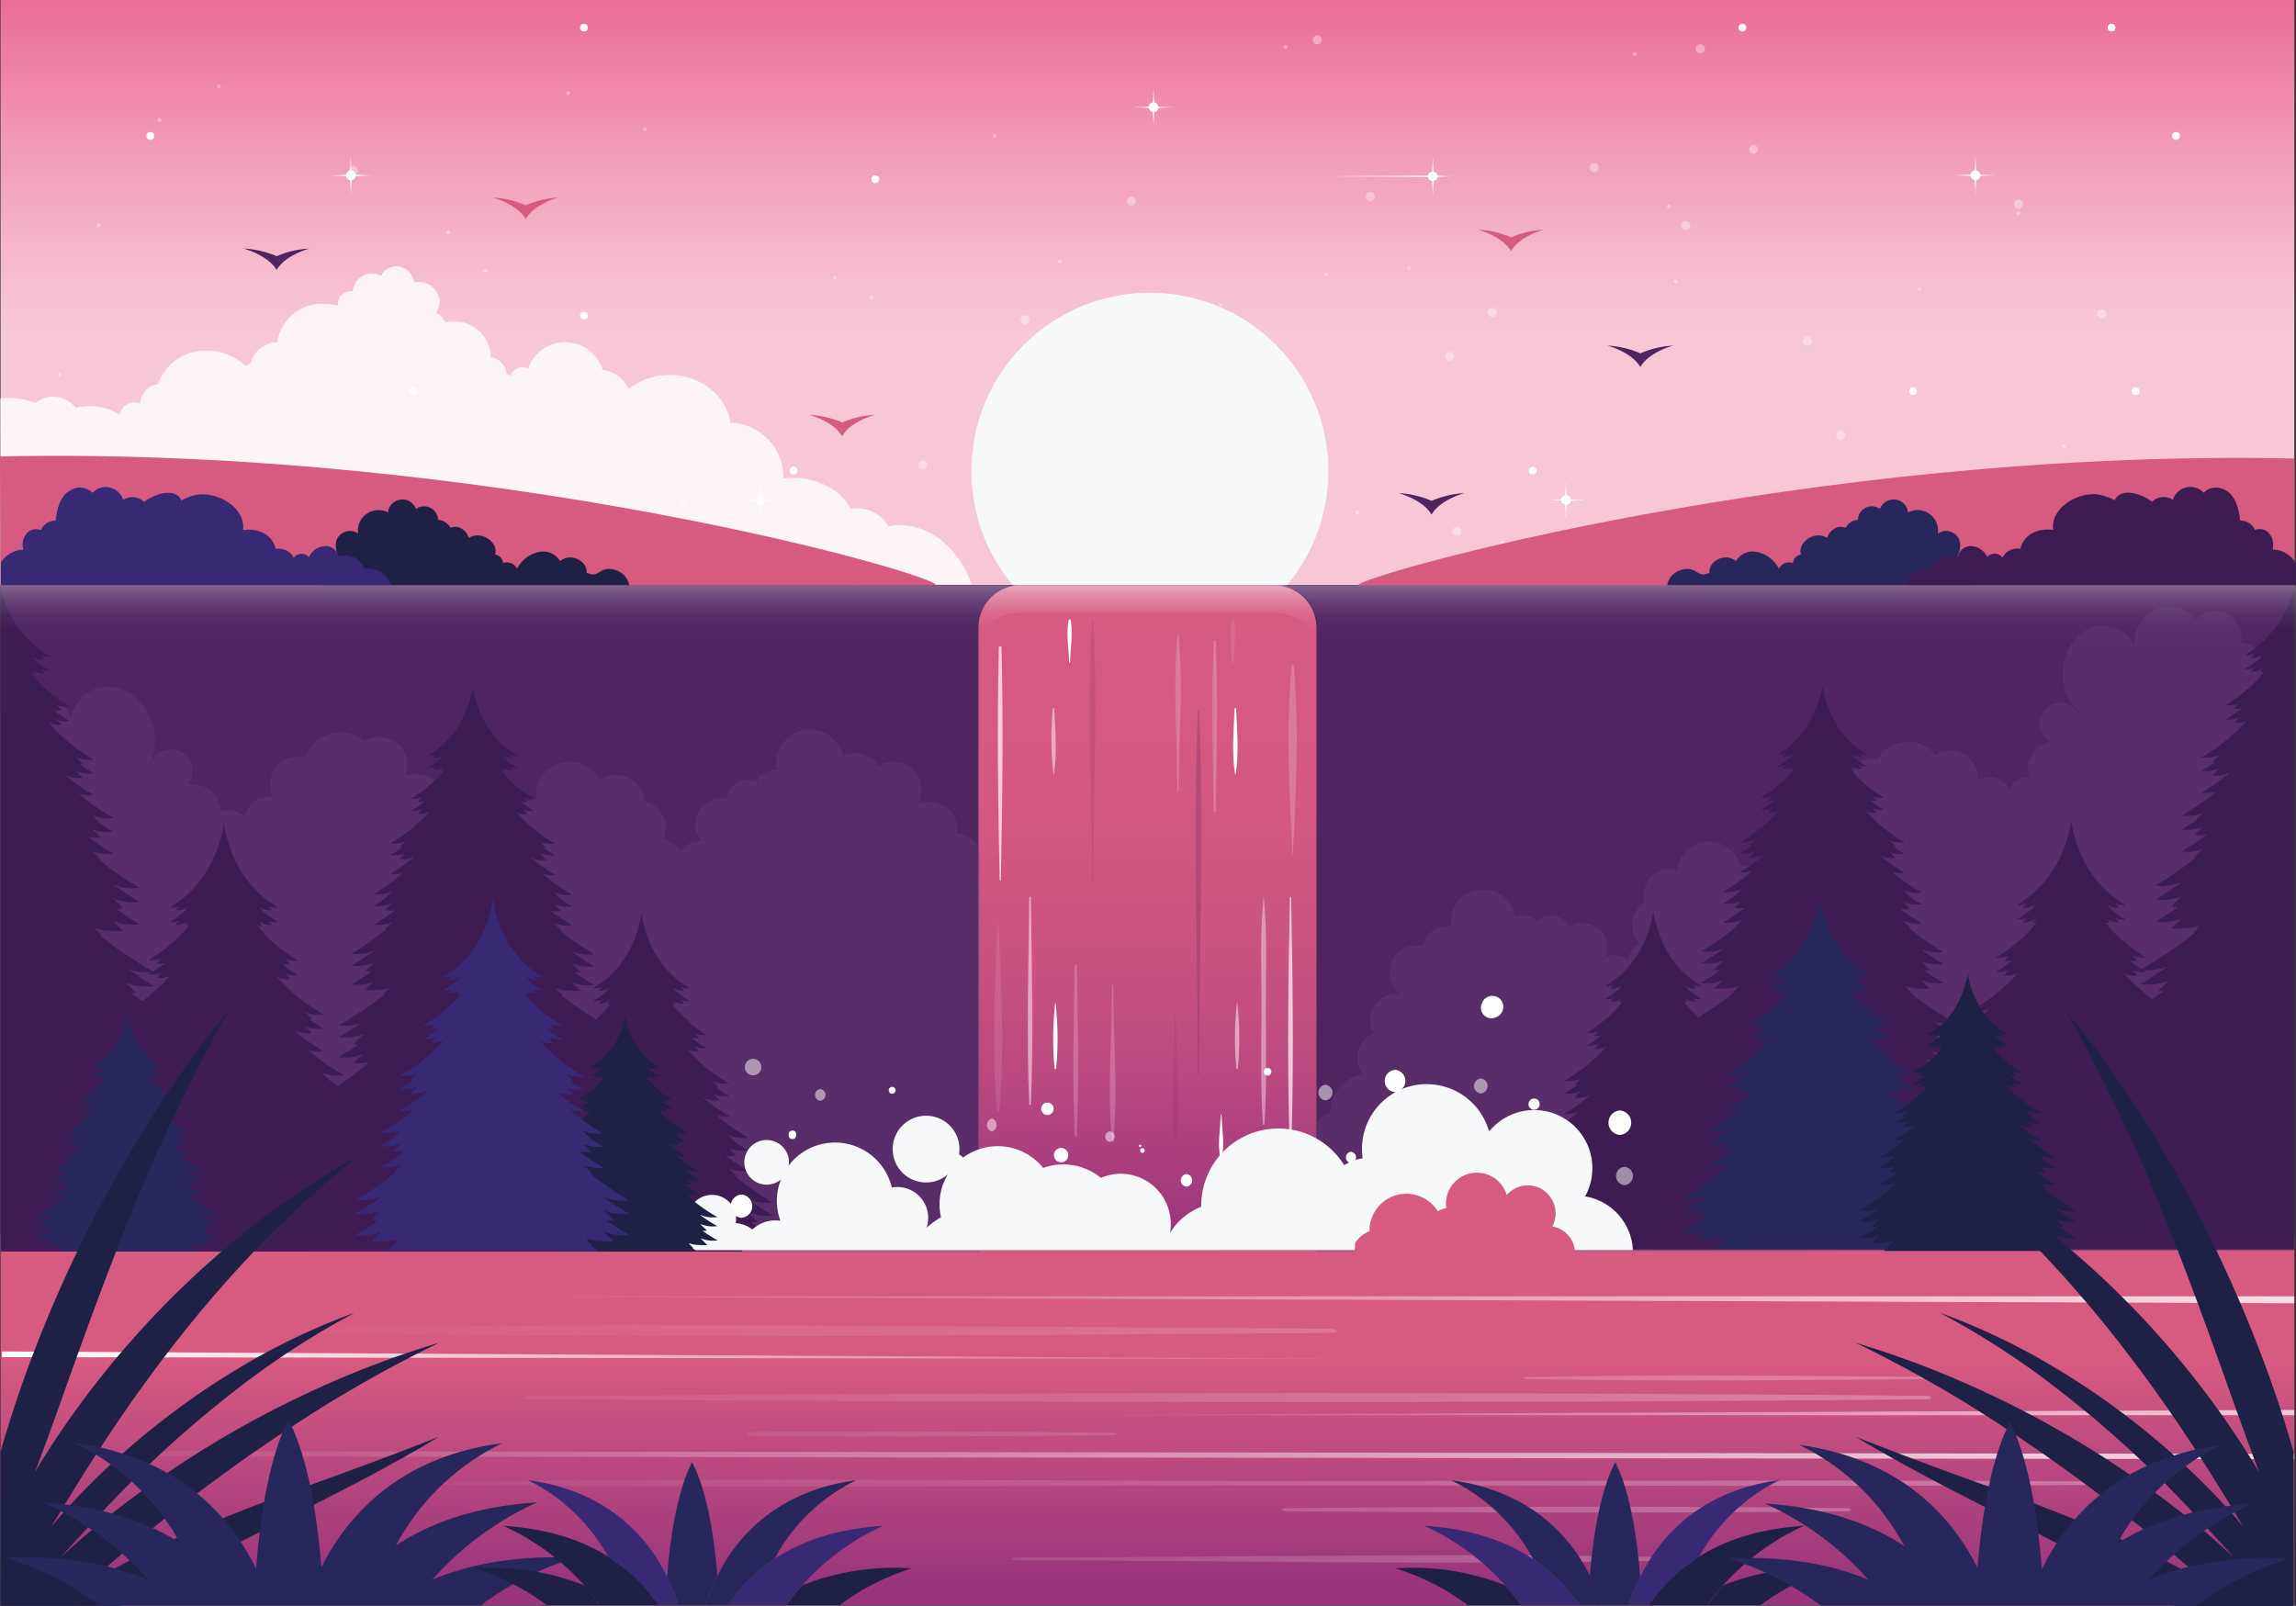 <svg id="Layer" xmlns="http://www.w3.org/2000/svg" xmlns:xlink="http://www.w3.org/1999/xlink" viewBox="0 0 336.31 235.26"><rect x="0" y="0" width="336.31" height="235.26" fill="#333333" stroke="none"/><defs><style>.cls-1{fill:url(#Névtelen_színátmenet_20);}.cls-2{fill:url(#Névtelen_színátmenet_47);}.cls-16,.cls-17,.cls-18,.cls-19,.cls-20,.cls-3,.cls-4{fill:#fff;}.cls-3,.cls-7{opacity:0.8;}.cls-5{opacity:0.6;}.cls-6{fill:#f6f8f9;}.cls-8{fill:url(#Névtelen_színátmenet_543);}.cls-9{fill:url(#Névtelen_színátmenet_543-2);}.cls-10,.cls-20{opacity:0.7;}.cls-11{fill:url(#Névtelen_színátmenet_543-3);}.cls-12{fill:url(#Névtelen_színátmenet_543-4);}.cls-13{fill:#502461;}.cls-14{fill:url(#Névtelen_színátmenet_13);}.cls-15{fill:#6e437e;}.cls-15,.cls-23{opacity:0.3;}.cls-16{opacity:0.4;}.cls-17,.cls-21{opacity:0.2;}.cls-18,.cls-33{opacity:0.5;}.cls-19,.cls-22{opacity:0.1;}.cls-21,.cls-22,.cls-26{fill:#3d1c54;}.cls-23{fill:url(#Névtelen_színátmenet_543-5);}.cls-24{fill:#d75a81;}.cls-25{fill:url(#Névtelen_színátmenet_64);}.cls-27,.cls-30{fill:#28275b;}.cls-28,.cls-31{fill:#1e2045;}.cls-29,.cls-32{fill:#372974;}.cls-30,.cls-31,.cls-32{fill-rule:evenodd;}.cls-33{fill:url(#Névtelen_színátmenet_27);}.cls-34{fill:url(#Névtelen_színátmenet_3);}.cls-35{fill:url(#Névtelen_színátmenet_3-2);}</style><linearGradient id="Névtelen_színátmenet_20" x1="168.07" y1="235.19" x2="168.07" y2="180.97" gradientUnits="userSpaceOnUse"><stop offset="0.06" stop-color="#99357d"/><stop offset="0.66" stop-color="#d75a81"/></linearGradient><linearGradient id="Névtelen_színátmenet_47" x1="168.07" y1="85.74" x2="168.07" gradientUnits="userSpaceOnUse"><stop offset="0.44" stop-color="#f7c7d5"/><stop offset="0.56" stop-color="#f5b9cb"/><stop offset="0.79" stop-color="#f193b2"/><stop offset="1" stop-color="#ec6c97"/></linearGradient><linearGradient id="Névtelen_színátmenet_543" x1="865.39" y1="351.93" x2="1110.85" y2="263.11" gradientTransform="translate(-790.69 -117.16)" gradientUnits="userSpaceOnUse"><stop offset="0" stop-color="#fff" stop-opacity="0"/><stop offset="1" stop-color="#fff"/></linearGradient><linearGradient id="Névtelen_színátmenet_543-2" x1="-599.02" y1="349.78" x2="-412.83" y2="282.41" gradientTransform="matrix(-1, 0, 0, 1, -400.69, -117.16)" xlink:href="#Névtelen_színátmenet_543"/><linearGradient id="Névtelen_színátmenet_543-3" x1="947.8" y1="354.88" x2="1116.01" y2="294.02" xlink:href="#Névtelen_színátmenet_543"/><linearGradient id="Névtelen_színátmenet_543-4" x1="810.83" y1="383.99" x2="1107.4" y2="276.67" xlink:href="#Névtelen_színátmenet_543"/><linearGradient id="Névtelen_színátmenet_13" x1="168.07" y1="180.97" x2="168.07" y2="85.74" gradientUnits="userSpaceOnUse"><stop offset="0" stop-color="#99357d"/><stop offset="0.09" stop-color="#a73d7e"/><stop offset="0.26" stop-color="#bc4a7f"/><stop offset="0.45" stop-color="#cb5380"/><stop offset="0.67" stop-color="#d45881"/><stop offset="1" stop-color="#d75a81"/></linearGradient><linearGradient id="Névtelen_színátmenet_543-5" x1="30.46" y1="211.55" x2="320.56" y2="211.55" gradientTransform="matrix(1, 0, 0, 1, 0, 0)" xlink:href="#Névtelen_színátmenet_543"/><linearGradient id="Névtelen_színátmenet_64" x1="225.88" y1="78.29" x2="225.89" y2="78.33" gradientUnits="userSpaceOnUse"><stop offset="0" stop-color="#fff" stop-opacity="0.2"/><stop offset="0.16" stop-color="#fff" stop-opacity="0.22"/><stop offset="0.34" stop-color="#fff" stop-opacity="0.27"/><stop offset="0.53" stop-color="#fff" stop-opacity="0.36"/><stop offset="0.74" stop-color="#fff" stop-opacity="0.49"/><stop offset="0.94" stop-color="#fff" stop-opacity="0.65"/><stop offset="1" stop-color="#fff" stop-opacity="0.7"/></linearGradient><linearGradient id="Névtelen_színátmenet_27" x1="167.99" y1="95.13" x2="167.99" y2="85.74" gradientUnits="userSpaceOnUse"><stop offset="0.11" stop-color="#fff" stop-opacity="0"/><stop offset="0.26" stop-color="#fff" stop-opacity="0.01"/><stop offset="0.38" stop-color="#fff" stop-opacity="0.05"/><stop offset="0.48" stop-color="#fefefe" stop-opacity="0.12"/><stop offset="0.58" stop-color="#fdfdfe" stop-opacity="0.21"/><stop offset="0.68" stop-color="#fcfdfd" stop-opacity="0.34"/><stop offset="0.77" stop-color="#fbfcfc" stop-opacity="0.49"/><stop offset="0.86" stop-color="#f9fafb" stop-opacity="0.67"/><stop offset="0.95" stop-color="#f7f9fa" stop-opacity="0.87"/><stop offset="1" stop-color="#f6f8f9"/></linearGradient><linearGradient id="Névtelen_színátmenet_3" x1="74.69" y1="95.46" x2="74.69" y2="85.74" gradientUnits="userSpaceOnUse"><stop offset="0.11" stop-color="#fff" stop-opacity="0"/><stop offset="0.35" stop-color="#fff" stop-opacity="0.01"/><stop offset="0.55" stop-color="#fdfefe" stop-opacity="0.05"/><stop offset="0.72" stop-color="#fbfcfd" stop-opacity="0.12"/><stop offset="0.88" stop-color="#f9fafb" stop-opacity="0.21"/><stop offset="1" stop-color="#f6f8f9" stop-opacity="0.3"/></linearGradient><linearGradient id="Névtelen_színátmenet_3-2" x1="250.75" y1="95.46" x2="250.75" y2="85.74" gradientTransform="matrix(-1, 0, 0, 1, 512.21, 0)" xlink:href="#Névtelen_színátmenet_3"/></defs><title>eezy_02</title><rect class="cls-1" x="0.08" y="180.97" width="335.99" height="54.22"/><rect class="cls-2" x="0.08" width="335.99" height="85.74"/><path class="cls-3" d="M0,85.74l142.21-.12c-.31-1.47-3.49-8.7-10.8-8.7a4.47,4.47,0,0,0-1.33.22,5.24,5.24,0,0,0-4.67-2.65,6.4,6.4,0,0,0-.88.08C123.18,71.87,119.88,70,116,70a11.72,11.72,0,0,0-1.33.09s0-.06,0-.09a8,8,0,0,0-7.75-8.07c-.6-3.94-4.36-7-8.91-7A9.61,9.61,0,0,0,92,57,4.73,4.73,0,0,0,88.2,54.2,5.75,5.75,0,0,0,77.27,54a1.78,1.78,0,0,0-.82-.21,1.94,1.94,0,0,0-1.76,1.24,1.22,1.22,0,0,0-.59-.2,2.55,2.55,0,0,0-2.29-2.47c0-.06,0-.12,0-.18a5.29,5.29,0,0,0-5.49-5.07,5.88,5.88,0,0,0-1.2.13,2.36,2.36,0,0,0-1.35-1.4,2.79,2.79,0,0,0,.54-1.65,3,3,0,0,0-3-2.87,3.38,3.38,0,0,0-.72.09A2.74,2.74,0,0,0,58,39a2.64,2.64,0,0,0-2.29,1.39,2.82,2.82,0,0,0-1.31-.35,2.92,2.92,0,0,0-2.82,2.62H51.4a1.9,1.9,0,0,0-2,1.84,1.35,1.35,0,0,0,0,.28,7.63,7.63,0,0,0-2-.28,6.68,6.68,0,0,0-6.88,5.65,4.2,4.2,0,0,0-3.92,3.09l-.72.41a7.82,7.82,0,0,0-5.63-2.28,7.31,7.31,0,0,0-7.18,4.9,2.94,2.94,0,0,0-2.6,2.83,2.83,2.83,0,0,0-.78-.13,2.2,2.2,0,0,0-2.26,1.79,8.09,8.09,0,0,0-4.35-1.27,8.27,8.27,0,0,0-2.07.27,4.16,4.16,0,0,0-5.93-.71,10.49,10.49,0,0,0-3.92-.76,11.7,11.7,0,0,0-1.2.08Z" transform="translate(0.08)"/><path id="_Csoport_" data-name="&lt;Csoport&gt;" class="cls-4" d="M209.11,25.73a.68.68,0,0,1,.59-.59l.1-2.05.1,2.05a.7.7,0,0,1,.6.59l2,.1-2,.1a.72.72,0,0,1-.6.6l-.1,2-.1-2a.7.7,0,0,1-.59-.6l-14.66-.1Z" transform="translate(0.08)"/><circle class="cls-4" cx="312.82" cy="57.31" r="0.57"/><circle class="cls-4" cx="280.2" cy="57.31" r="0.57"/><g id="snowflakes" class="cls-5"><g class="cls-5"><path class="cls-4" d="M270.22,63.79a.67.67,0,1,0-.67.65A.66.66,0,0,0,270.22,63.79Z" transform="translate(0.08)"/><path class="cls-4" d="M212.9,52.21a.66.66,0,0,0-.67-.65.65.65,0,1,0,0,1.3A.66.66,0,0,0,212.9,52.21Z" transform="translate(0.08)"/><path class="cls-4" d="M135.78,68.09a.66.66,0,0,0-.67-.65.65.65,0,1,0,0,1.3A.66.66,0,0,0,135.78,68.09Z" transform="translate(0.08)"/><path class="cls-4" d="M182,72.35a.66.66,0,0,0-.67-.65.65.65,0,1,0,0,1.3A.67.67,0,0,0,182,72.35Z" transform="translate(0.08)"/><path class="cls-4" d="M201.32,28.8a.67.67,0,1,0-.67.65A.66.66,0,0,0,201.32,28.8Z" transform="translate(0.08)"/><path class="cls-4" d="M247.51,33.05a.67.67,0,1,0-.67.65A.66.66,0,0,0,247.51,33.05Z" transform="translate(0.08)"/><path class="cls-4" d="M308.45,46a.67.67,0,1,0-.67.65A.66.66,0,0,0,308.45,46Z" transform="translate(0.08)"/><path class="cls-4" d="M150.74,46.88a.67.67,0,1,0-.67.65A.66.66,0,0,0,150.74,46.88Z" transform="translate(0.08)"/><path class="cls-4" d="M166.29,29.45a.65.65,0,0,0-.66-.65.65.65,0,1,0,0,1.3A.65.65,0,0,0,166.29,29.45Z" transform="translate(0.08)"/><path class="cls-4" d="M257.43,21.89a.65.65,0,0,0-.66-.65.65.65,0,1,0,0,1.3A.65.65,0,0,0,257.43,21.89Z" transform="translate(0.08)"/><path class="cls-4" d="M287.54,71.7a.67.67,0,0,0-1.33,0,.67.67,0,0,0,1.33,0Z" transform="translate(0.08)"/><path class="cls-4" d="M130.62,100.16a.67.67,0,1,0-.66.65A.66.66,0,0,0,130.62,100.16Z" transform="translate(0.08)"/><path class="cls-4" d="M100.54,74a.67.67,0,1,0-.67.65A.66.66,0,0,0,100.54,74Z" transform="translate(0.08)"/></g><g class="cls-5"><path class="cls-4" d="M307.78,77.21a.66.66,0,0,0-.67-.65.65.65,0,1,0,0,1.29A.66.66,0,0,0,307.78,77.21Z" transform="translate(0.08)"/><path class="cls-4" d="M296.26,29.9a.67.67,0,1,0-.67.65A.66.66,0,0,0,296.26,29.9Z" transform="translate(0.08)"/><path class="cls-4" d="M247.15,78.87a.67.67,0,1,0-.67.65A.66.66,0,0,0,247.15,78.87Z" transform="translate(0.08)"/><path class="cls-4" d="M219.14,45.79a.67.67,0,1,0-.67.65A.66.66,0,0,0,219.14,45.79Z" transform="translate(0.08)"/><path class="cls-4" d="M265.33,50a.67.67,0,1,0-.67.65A.66.66,0,0,0,265.33,50Z" transform="translate(0.08)"/><path class="cls-4" d="M326.78,91.33a.67.67,0,1,0-.67.65A.66.66,0,0,0,326.78,91.33Z" transform="translate(0.08)"/><path class="cls-4" d="M234.1,24.58a.67.67,0,1,0-.67.65A.66.66,0,0,0,234.1,24.58Z" transform="translate(0.08)"/><path class="cls-4" d="M249.66,7.14a.67.67,0,0,0-1.34,0,.67.67,0,0,0,1.34,0Z" transform="translate(0.08)"/><path class="cls-4" d="M52.33,25a.67.67,0,1,0-.66.65A.66.66,0,0,0,52.33,25Z" transform="translate(0.08)"/><path class="cls-4" d="M214,77.85a.67.67,0,1,0-.67.65A.66.66,0,0,0,214,77.85Z" transform="translate(0.08)"/><path class="cls-4" d="M183.9,51.66a.66.66,0,0,0-.66-.65.65.65,0,1,0,0,1.3A.65.65,0,0,0,183.9,51.66Z" transform="translate(0.08)"/><path class="cls-4" d="M193.52,5.85a.66.66,0,0,0-.66-.66.67.67,0,0,0-.67.66.66.66,0,0,0,.67.64A.65.65,0,0,0,193.52,5.85Z" transform="translate(0.08)"/></g><g class="cls-5"><path class="cls-4" d="M157.89,70.87a.28.28,0,0,0-.28-.28.29.29,0,0,0-.28.28.28.28,0,0,0,.28.27A.27.27,0,0,0,157.89,70.87Z" transform="translate(0.08)"/><path class="cls-4" d="M122.47,40.68a.27.27,0,0,0-.28-.27.27.27,0,1,0,0,.54A.27.27,0,0,0,122.47,40.68Z" transform="translate(0.08)"/><path class="cls-4" d="M94.15,89a.28.28,0,1,0-.28.27A.27.27,0,0,0,94.15,89Z" transform="translate(0.08)"/><ellipse class="cls-4" cx="220.01" cy="79.48" rx="0.28" ry="0.27"/><path class="cls-4" d="M179,44.62a.28.28,0,1,0-.27.27A.27.27,0,0,0,179,44.62Z" transform="translate(0.08)"/><path class="cls-4" d="M65.84,34a.28.28,0,0,0-.28-.27.27.27,0,1,0,0,.54A.28.28,0,0,0,65.84,34Z" transform="translate(0.08)"/><path class="cls-4" d="M125.93,85.92a.28.28,0,1,0-.28.27A.28.28,0,0,0,125.93,85.92Z" transform="translate(0.08)"/><path class="cls-4" d="M8.92,54.9a.27.27,0,0,0-.27-.27.27.27,0,1,0,0,.54A.27.27,0,0,0,8.92,54.9Z" transform="translate(0.08)"/><path class="cls-4" d="M23.56,17.59a.28.28,0,1,0-.28.27A.28.28,0,0,0,23.56,17.59Z" transform="translate(0.08)"/><path class="cls-4" d="M295.84,31.28a.28.28,0,1,0-.28.27A.28.28,0,0,0,295.84,31.28Z" transform="translate(0.08)"/><path class="cls-4" d="M329.22,102.37a.28.28,0,1,0-.27.27A.27.27,0,0,0,329.22,102.37Z" transform="translate(0.08)"/><path class="cls-4" d="M183.24,81.35a.28.28,0,0,0-.28-.27.27.27,0,1,0,0,.54A.28.28,0,0,0,183.24,81.35Z" transform="translate(0.08)"/><path class="cls-4" d="M239.66,7.92a.28.28,0,1,0-.28.27A.28.28,0,0,0,239.66,7.92Z" transform="translate(0.08)"/><path class="cls-4" d="M206.6,39.29a.27.27,0,0,0-.28-.27.28.28,0,0,0-.28.27.29.29,0,0,0,.28.28A.28.28,0,0,0,206.6,39.29Z" transform="translate(0.08)"/><path class="cls-4" d="M245.64,41.23a.28.28,0,1,0-.56,0,.28.28,0,0,0,.56,0Z" transform="translate(0.08)"/><path class="cls-4" d="M250.18,76.12a.28.28,0,0,0-.28-.27.27.27,0,1,0,0,.54A.28.28,0,0,0,250.18,76.12Z" transform="translate(0.08)"/><path class="cls-4" d="M145.86,19.91a.28.28,0,1,0-.27.27A.27.27,0,0,0,145.86,19.91Z" transform="translate(0.08)"/><path class="cls-4" d="M83.43,13.65a.28.28,0,1,0-.28.28A.28.28,0,0,0,83.43,13.65Z" transform="translate(0.08)"/><path class="cls-4" d="M169,83.22a.28.28,0,1,0-.55,0,.28.28,0,0,0,.55,0Z" transform="translate(0.08)"/></g><g class="cls-5"><path class="cls-4" d="M106.71,69.85a.28.28,0,0,0-.28-.27.27.27,0,1,0,0,.54A.28.28,0,0,0,106.71,69.85Z" transform="translate(0.08)"/><path class="cls-4" d="M71.29,39.67A.28.28,0,0,0,71,39.4a.27.27,0,1,0,0,.54A.28.28,0,0,0,71.29,39.67Z" transform="translate(0.08)"/><path class="cls-4" d="M43,88a.28.28,0,0,0-.28-.27.27.27,0,1,0,0,.54A.28.28,0,0,0,43,88Z" transform="translate(0.08)"/><path class="cls-4" d="M169,78.47a.28.28,0,0,0-.55,0,.28.28,0,0,0,.55,0Z" transform="translate(0.08)"/><path class="cls-4" d="M127.84,43.6a.28.28,0,0,0-.56,0,.28.28,0,0,0,.56,0Z" transform="translate(0.08)"/><path class="cls-4" d="M14.65,33a.28.28,0,0,0-.56,0,.28.28,0,0,0,.56,0Z" transform="translate(0.08)"/><path class="cls-4" d="M244.65,30.27a.28.28,0,1,0-.27.27A.27.27,0,0,0,244.65,30.27Z" transform="translate(0.08)"/><path class="cls-4" d="M278,101.36a.27.27,0,0,0-.28-.27.27.27,0,1,0,0,.54A.27.27,0,0,0,278,101.36Z" transform="translate(0.08)"/><path class="cls-4" d="M132.05,80.34a.28.28,0,1,0-.28.27A.28.28,0,0,0,132.05,80.34Z" transform="translate(0.08)"/><path class="cls-4" d="M188.48,6.9a.28.28,0,0,0-.28-.27.27.27,0,1,0,0,.54A.28.28,0,0,0,188.48,6.9Z" transform="translate(0.08)"/><path class="cls-4" d="M155.42,38.28a.28.28,0,0,0-.28-.27.27.27,0,1,0,0,.54A.28.28,0,0,0,155.42,38.28Z" transform="translate(0.08)"/><path class="cls-4" d="M194.46,40.21a.28.28,0,1,0-.28.27A.28.28,0,0,0,194.46,40.21Z" transform="translate(0.08)"/><path class="cls-4" d="M199,75.1a.28.28,0,1,0-.28.27A.27.27,0,0,0,199,75.1Z" transform="translate(0.08)"/><path class="cls-4" d="M94.68,18.9a.27.27,0,0,0-.28-.27.27.27,0,1,0,0,.54A.27.27,0,0,0,94.68,18.9Z" transform="translate(0.08)"/><path class="cls-4" d="M32.25,12.64a.28.28,0,0,0-.28-.27.27.27,0,1,0,0,.54A.28.28,0,0,0,32.25,12.64Z" transform="translate(0.08)"/><path class="cls-4" d="M281.34,42.32a.28.28,0,0,0-.28-.27.27.27,0,1,0,0,.54A.28.28,0,0,0,281.34,42.32Z" transform="translate(0.08)"/><path class="cls-4" d="M302.51,65.37a.29.29,0,0,0-.28-.28.28.28,0,0,0-.28.28.27.27,0,0,0,.28.27A.28.28,0,0,0,302.51,65.37Z" transform="translate(0.08)"/><path class="cls-4" d="M117.81,82.2a.27.27,0,0,0-.28-.27.27.27,0,1,0,0,.54A.27.27,0,0,0,117.81,82.2Z" transform="translate(0.08)"/></g></g><circle class="cls-4" cx="318.73" cy="19.92" r="0.57"/><circle class="cls-4" cx="255.22" cy="95.46" r="0.57"/><circle class="cls-4" cx="255.22" cy="4.05" r="0.57"/><circle class="cls-4" cx="309.29" cy="4.05" r="0.57"/><circle class="cls-4" cx="224.51" cy="68.94" r="0.57"/><path id="star" class="cls-4" d="M228.58,73.16a.7.7,0,0,1,.6-.61l.1-2.08.1,2.08a.7.7,0,0,1,.61.61l2.08.1-2.08.1a.72.72,0,0,1-.6.61L229.28,76l-.1-2.07a.72.72,0,0,1-.6-.61l-2.08-.1Z" transform="translate(0.08)"/><path id="star-2" data-name="star" class="cls-4" d="M288.57,25.58a.73.73,0,0,1,.61-.61l.1-2.07.1,2.07a.74.74,0,0,1,.61.61l2.07.1-2.07.1a.72.72,0,0,1-.61.61l-.1,2.08-.1-2.08a.72.72,0,0,1-.61-.61l-2.08-.1Z" transform="translate(0.08)"/><circle class="cls-4" cx="128.21" cy="26.26" r="0.57"/><circle class="cls-4" cx="60.55" cy="57.31" r="0.57"/><circle class="cls-4" cx="22.02" cy="19.92" r="0.57"/><circle class="cls-4" cx="39.95" cy="95.46" r="0.57"/><circle class="cls-4" cx="85.53" cy="46.24" r="0.57"/><circle class="cls-4" cx="85.53" cy="4.05" r="0.57"/><circle class="cls-4" cx="121.58" cy="95.46" r="0.57"/><circle class="cls-4" cx="116.24" cy="68.94" r="0.57"/><path id="star-3" data-name="star" class="cls-4" d="M112,73.16a.71.71,0,0,0-.61-.61l-.1-2.08-.1,2.08a.71.71,0,0,0-.61.61l-2.08.1,2.08.1a.73.73,0,0,0,.61.61l.1,2.07.1-2.07a.74.74,0,0,0,.61-.61l2.07-.1Z" transform="translate(0.08)"/><path id="star-4" data-name="star" class="cls-4" d="M169.58,15.65A.72.72,0,0,0,169,15l-.1-2.08-.1,2.08a.73.73,0,0,0-.61.61l-2.07.1,2.07.1a.74.74,0,0,0,.61.61l.1,2.07.1-2.07a.73.73,0,0,0,.61-.61l2.08-.1Z" transform="translate(0.08)"/><path id="star-5" data-name="star" class="cls-4" d="M52,25.58a.72.72,0,0,0-.61-.61l-.1-2.07L51.21,25a.72.72,0,0,0-.6.61l-2.08.1,2.08.1a.71.71,0,0,0,.6.61l.1,2.08.1-2.08a.71.71,0,0,0,.61-.61l2.08-.1Z" transform="translate(0.08)"/><circle class="cls-6" cx="168.43" cy="69.02" r="26.14"/><g class="cls-7"><polygon class="cls-8" points="336.06 190.93 58.47 189.91 336.06 189.91 336.06 190.93"/></g><polygon class="cls-9" points="0.29 198.83 210.44 199.13 0.29 197.99 0.29 198.83"/><g class="cls-10"><polygon class="cls-11" points="336.06 207.33 146.12 207.33 336.06 206.56 336.06 207.33"/></g><g class="cls-7"><polygon class="cls-12" points="336.06 213.77 0.79 213.34 0.79 212.56 336.06 213 336.06 213.77"/></g><rect class="cls-13" x="0.08" y="85.74" width="335.99" height="97.4"/><path class="cls-14" d="M149.53,85.74h37.08A6.22,6.22,0,0,1,192.83,92v89a0,0,0,0,1,0,0H143.32a0,0,0,0,1,0,0V92A6.22,6.22,0,0,1,149.53,85.74Z"/><path class="cls-15" d="M143.4,124.24a4.13,4.13,0,0,0-3.31-2.08,4,4,0,0,0-.17-2,4.1,4.1,0,0,0-5.25-2.49,2.48,2.48,0,0,0-.37.17,4.1,4.1,0,0,0-4.86-6,4,4,0,0,0-.83.41,4.1,4.1,0,0,0-4.83-1.65,3,3,0,0,0-.41.19,4,4,0,0,0-.14-.57,4.94,4.94,0,0,0-9.53,2.5,3.43,3.43,0,0,0-1.08.17,3.33,3.33,0,0,0-.74.41,1.85,1.85,0,0,0-1.06,1.25,3.12,3.12,0,0,0-2.44-.14,3.09,3.09,0,0,0-2,2.62h-.07a2.94,2.94,0,0,0-2.52.36,3.76,3.76,0,0,0-1.07,5.85,3.18,3.18,0,0,0-1.36.16,3.11,3.11,0,0,0-1.77,1.6c0-.1-.09-.2-.14-.29a1.56,1.56,0,0,0-.78-.94,4,4,0,0,0-1.54-.89,4.07,4.07,0,0,0-2.88-5.51,4.57,4.57,0,0,0-.21-1.09,4.12,4.12,0,0,0-5.26-2.49,4.39,4.39,0,0,0-1,.51,4.93,4.93,0,0,0-9.29,2.85,3.11,3.11,0,0,0-3.17,3.23,4,4,0,0,0-1.48.23,3.23,3.23,0,0,0-.42.2,1.28,1.28,0,0,0-.42.17l-.17.18a4.08,4.08,0,0,0-1.65,4,3.12,3.12,0,0,0-1.68.11,2.93,2.93,0,0,0-.76.41,4.58,4.58,0,0,0-.21-1.08,4.09,4.09,0,0,0-3.36-2.68,5.42,5.42,0,0,0-5.88-8.31,4.09,4.09,0,0,0-5.19-5.37,3.85,3.85,0,0,0-.79.38,5.4,5.4,0,0,0-8.66,2.34,4.16,4.16,0,0,0-2.44.1,4.12,4.12,0,0,0-2.49,5.26c.05.14.13.27.19.4a2,2,0,0,0-1.1.08,2.67,2.67,0,0,0-.87.16,3.11,3.11,0,0,0-2.07,2.86,3.11,3.11,0,0,0-3.41-.91l-.22.11a4.31,4.31,0,0,0-.23-1.36,4.12,4.12,0,0,0-4.47-2.69c0-.16.08-.31.11-.46A3.11,3.11,0,0,0,23.88,110a3.08,3.08,0,0,0-1.9,2,2.93,2.93,0,0,1-.05-.29,7.9,7.9,0,0,0,.18-6c-1.35-3.78-5-5.93-8.21-4.79a5.87,5.87,0,0,0-3.62,4.35l-.09-.12c0-.1,0-.21-.08-.31a5.32,5.32,0,0,0-6.27-3.38,2.11,2.11,0,0,0-.48.12l-.08,0-.07,0a.52.52,0,0,0-.13.06,5.28,5.28,0,0,0-3,3.07.85.85,0,0,0-.17-.06V182.6l.14.75,143.34.09ZM36.8,122.07a.69.69,0,0,0,.13.11c0,.08,0,.16,0,.23A3.45,3.45,0,0,0,36.8,122.07Z" transform="translate(0.08)"/><path class="cls-15" d="M335.69,94.25a4.07,4.07,0,0,0-1.26-.22c-1.57,0-2.9.36-3.52,1.69-.5-1.1-1.51-1.37-2.73-1.62a3.82,3.82,0,0,0,.07-.68,3.86,3.86,0,0,0-6.66-2.68,5.08,5.08,0,0,0-3.69-1.81h-.28a1.74,1.74,0,0,0-.47,0A5.09,5.09,0,0,0,312.58,94c0,.1,0,.2,0,.3s0,.09,0,.14a5.6,5.6,0,0,0-4.66-2.76c-3.23,0-5.85,3.12-5.85,7a7.53,7.53,0,0,0,2.08,5.31c0,.09,0,.19.05.28a3,3,0,1,0-4.31,4.06,4,4,0,0,0,.24.38,3.94,3.94,0,0,0-3.16,3.86,3.75,3.75,0,0,0,.24,1.3,2,2,0,0,0-.24,0,3,3,0,0,0-2.78,1.92,2.9,2.9,0,0,0-3.62-1.78,1.84,1.84,0,0,0-1,.29c0-.14,0-.28,0-.43a3.93,3.93,0,0,0-6.16-3.24,5.16,5.16,0,0,0-8.55.68,3.85,3.85,0,0,0-.83-.1,3.92,3.92,0,0,0-3,6.51,5.17,5.17,0,0,0-2.62,9.37,3.94,3.94,0,0,0-2.16,3.5,3.64,3.64,0,0,0,.16,1,2.87,2.87,0,0,0-.82-.13,3,3,0,0,0-1.55.44,3.92,3.92,0,0,0-2.79-3.1l-.2-.11a1.25,1.25,0,0,0-.43,0,3.44,3.44,0,0,0-.45-.05,3.89,3.89,0,0,0-1.41.27,3,3,0,0,0-2.83-2.09,2.86,2.86,0,0,0-1.06.21,4.71,4.71,0,0,0-9.28.41,3.88,3.88,0,0,0-1-.15,3.93,3.93,0,0,0-3.93,3.93,3.66,3.66,0,0,0,.16,1,3.89,3.89,0,0,0-.83,5.89,3.84,3.84,0,0,0-1.1,1.3,1.52,1.52,0,0,0-.4,1.09,3,3,0,0,0,0,.31,3,3,0,0,0-2.11-.87,3,3,0,0,0-1.28.29,3.57,3.57,0,0,0,.27-1.35,3.61,3.61,0,0,0-3.11-3.57,2.8,2.8,0,0,0-2.39.48l-.05,0a3,3,0,0,0-4.83-.79,1.8,1.8,0,0,0-1.36-.79,3,3,0,0,0-.8-.12,2.9,2.9,0,0,0-1,.19,4.72,4.72,0,0,0-9.38.8,5.07,5.07,0,0,0,.05.56c-.14,0-.28,0-.43,0a3.92,3.92,0,0,0-3.82,3,4.14,4.14,0,0,0-.87-.1,3.92,3.92,0,0,0-2.45,7c-.12,0-.25,0-.38,0a3.94,3.94,0,0,0-3.93,3.94,4,4,0,0,0,.49,1.88,3.9,3.9,0,0,0-1.45,6.09,5.27,5.27,0,0,0-4.8,5.43,4.44,4.44,0,0,0-2.08,1.68v18.86l143.13-.29V94.28Zm-41.63,24.21-.06-.21a.64.64,0,0,0,.08-.14C294.08,118.23,294.06,118.33,294.06,118.46Z" transform="translate(0.08)"/><g id="_Csoport_2" data-name="&lt;Csoport&gt;"><path id="_Görbe_" data-name="&lt;Görbe&gt;" class="cls-16" d="M185,131.39c-.57,5.54-.27,11.12-.3,16.67s-.15,11.12.19,16.67c0,.07.24.07.25,0,.34-5.55.21-11.12.19-16.67s.27-11.13-.3-16.67Z" transform="translate(0.08)"/><path id="_Görbe_2" data-name="&lt;Görbe&gt;" class="cls-4" d="M178.71,163.29c0,2.1-.49,4.21-.05,6.31,0,0,.24,0,.24,0,.44-2.1,0-4.21-.05-6.31C178.85,163.27,178.71,163.27,178.71,163.29Z" transform="translate(0.08)"/><path id="_Görbe_3" data-name="&lt;Görbe&gt;" class="cls-17" d="M162.82,144.34c0,7.64-.73,15.3,0,22.93,0,.06.17.06.17,0,.72-7.63,0-15.29,0-22.93C163,144.29,162.82,144.29,162.82,144.34Z" transform="translate(0.08)"/><path id="_Görbe_4" data-name="&lt;Görbe&gt;" class="cls-17" d="M157.35,141.45c-.12,8.33-.38,16.66,0,25,0,.09.28.09.29,0,.41-8.32.15-16.65,0-25C157.7,141.34,157.35,141.34,157.35,141.45Z" transform="translate(0.08)"/><path id="_Görbe_5" data-name="&lt;Görbe&gt;" class="cls-18" d="M150.68,131.48c-.1,10.1-.42,20.23,0,30.33,0,.11.24.11.24,0,.43-10.1.11-20.23,0-30.33C150.94,131.36,150.68,131.36,150.68,131.48Z" transform="translate(0.08)"/><path id="_Görbe_6" data-name="&lt;Görbe&gt;" class="cls-4" d="M154.48,146.89a47.45,47.45,0,0,0-.09,9.68c0,.07.22.07.23,0a47.45,47.45,0,0,0-.09-9.68Z" transform="translate(0.08)"/><path id="_Görbe_7" data-name="&lt;Görbe&gt;" class="cls-18" d="M181.11,146.89a47.45,47.45,0,0,0-.09,9.68c0,.07.22.07.22,0a47.45,47.45,0,0,0-.08-9.68Z" transform="translate(0.08)"/><path id="_Görbe_8" data-name="&lt;Görbe&gt;" class="cls-19" d="M146.07,135.17c-.43,9.2-.94,18.49-.12,27.69,0,.11.32.11.33,0,.82-9.2.31-18.49-.13-27.69Z" transform="translate(0.08)"/><path id="_Görbe_9" data-name="&lt;Görbe&gt;" class="cls-20" d="M188.86,131.43c-.22,11.38-.4,22.76-.1,34.15,0,.12.38.12.38,0,.3-11.39.12-22.77-.1-34.15C189,131.37,188.86,131.37,188.86,131.43Z" transform="translate(0.08)"/></g><g id="_Csoport_3" data-name="&lt;Csoport&gt;"><path id="_Görbe_10" data-name="&lt;Görbe&gt;" class="cls-4" d="M156.67,97.08c0-2.11.49-4.21.05-6.32a.49.49,0,0,0-.24,0c-.44,2.11,0,4.21.05,6.32A.33.33,0,0,0,156.67,97.08Z" transform="translate(0.08)"/><path id="_Görbe_11" data-name="&lt;Görbe&gt;" class="cls-19" d="M180.62,97.08c0-2.11.49-4.21,0-6.32a.49.49,0,0,0-.24,0c-.44,2.11,0,4.21,0,6.32A.33.33,0,0,0,180.62,97.08Z" transform="translate(0.08)"/><path id="_Görbe_12" data-name="&lt;Görbe&gt;" class="cls-17" d="M172.56,116c0-7.63.73-15.3,0-22.93,0-.06-.17-.06-.17,0-.72,7.63,0,15.3,0,22.93C172.41,116.07,172.56,116.07,172.56,116Z" transform="translate(0.08)"/><path id="_Görbe_13" data-name="&lt;Görbe&gt;" class="cls-21" d="M175.56,157.33c0-17.71.73-35.49,0-53.19a.09.09,0,1,0-.17,0c-.72,17.7,0,35.48,0,53.19A.08.08,0,1,0,175.56,157.33Z" transform="translate(0.08)"/><path id="_Görbe_14" data-name="&lt;Görbe&gt;" class="cls-22" d="M160.05,128.91c0-12.62.73-25.3,0-37.93,0-.09-.16-.09-.17,0-.72,12.62,0,25.31,0,37.93A.08.08,0,0,0,160.05,128.91Z" transform="translate(0.08)"/><path id="_Görbe_15" data-name="&lt;Görbe&gt;" class="cls-22" d="M172,148.87c0,6.13-.73,12.29,0,18.41,0,.05.17.05.17,0,.72-6.12,0-12.28,0-18.41C172.15,148.83,172,148.83,172,148.87Z" transform="translate(0.08)"/><path id="_Görbe_16" data-name="&lt;Görbe&gt;" class="cls-17" d="M178,118.91c.13-8.32.38-16.65,0-25,0-.09-.28-.1-.28,0-.41,8.32-.15,16.65,0,25C177.68,119,178,119,178,118.91Z" transform="translate(0.08)"/><path id="_Görbe_17" data-name="&lt;Görbe&gt;" class="cls-4" d="M180.9,113.47c.53-3.2.21-6.47.08-9.68,0-.07-.21-.07-.22,0-.13,3.21-.45,6.48.08,9.68Z" transform="translate(0.08)"/><path id="_Görbe_18" data-name="&lt;Görbe&gt;" class="cls-18" d="M154.27,113.47c.53-3.2.21-6.47.08-9.68,0-.07-.21-.07-.22,0a47.45,47.45,0,0,0,.09,9.68Z" transform="translate(0.08)"/><path id="_Görbe_19" data-name="&lt;Görbe&gt;" class="cls-17" d="M189.3,125.19c.44-9.2.95-18.49.13-27.69,0-.1-.32-.1-.33,0-.82,9.2-.31,18.49.12,27.69Z" transform="translate(0.08)"/><path id="_Görbe_20" data-name="&lt;Görbe&gt;" class="cls-20" d="M146.52,128.93c.22-11.38.39-22.76.1-34.14,0-.13-.38-.13-.39,0-.29,11.38-.11,22.76.11,34.14C146.34,129,146.52,129,146.52,128.93Z" transform="translate(0.08)"/></g><path class="cls-23" d="M31.1,195.19c54.3,1.05,109.43.43,163.78.09,1.19,0,1.2-.61,0-.61-54.35-.35-109.48-1-163.78.08C30.24,194.77,30.24,195.17,31.1,195.19ZM77.33,205c68.17.41,136.56.67,204.73,0,1,0,1-.5,0-.51-68.17-.65-136.56-.4-204.73,0C76.4,204.52,76.4,205,77.33,205ZM61.24,217.45c43,.65,86.38.18,129.42.17s86.31.21,129.42-.17c.64,0,.64-.32,0-.32-43.11-.38-86.3-.16-129.42-.17s-86.41-.49-129.42.17C60.63,217.14,60.63,217.44,61.24,217.45Zm49.09-7.08c17.58.12,35.07.09,52.64-.12.69,0,.69-.34,0-.35-17.57-.21-35.06-.23-52.64-.12C109.18,209.79,109.18,210.36,110.33,210.37ZM223.56,202c20.41.43,41,.16,61.42,0,.51,0,.51-.25,0-.26-20.42-.16-41-.43-61.42,0C223,201.74,223,202,223.56,202Zm-35.09,19.41c27.27.19,54.62.27,81.89,0,.92,0,.92-.46,0-.47-27.27-.3-54.62-.22-81.89,0C187.43,220.89,187.43,221.4,188.47,221.41Zm-39.71,7.19c32,0,64.63.74,96.51,0,.84,0,.84-.41,0-.43-31.88-.74-64.54,0-96.51,0C147.9,228.16,147.9,228.6,148.76,228.6Z" transform="translate(0.08)"/><g id="_Group_" data-name="&lt;Group&gt;"><path class="cls-13" d="M40.45,37.53a14.14,14.14,0,0,0-4.83-1.12s3.59,1,4.82,3.15c1.23-2.2,4.82-3.15,4.82-3.15A14,14,0,0,0,40.45,37.53Z" transform="translate(0.08)"/><path class="cls-24" d="M221.26,34.77a14.32,14.32,0,0,0-4.82-1.13s3.58,1,4.81,3.15c1.23-2.19,4.82-3.15,4.82-3.15A14.17,14.17,0,0,0,221.26,34.77Z" transform="translate(0.08)"/><path class="cls-24" d="M76.93,30.07a14.08,14.08,0,0,0-4.83-1.13s3.59.95,4.82,3.15c1.23-2.2,4.81-3.15,4.81-3.15A13.92,13.92,0,0,0,76.93,30.07Z" transform="translate(0.08)"/><path class="cls-24" d="M123.27,61.89a14.13,14.13,0,0,0-4.82-1.12s3.58.95,4.81,3.15c1.23-2.2,4.82-3.15,4.82-3.15A14,14,0,0,0,123.27,61.89Z" transform="translate(0.08)"/><path class="cls-13" d="M240.2,51.76a14.08,14.08,0,0,0-4.83-1.13s3.59.95,4.82,3.15c1.23-2.2,4.81-3.15,4.81-3.15A13.92,13.92,0,0,0,240.2,51.76Z" transform="translate(0.08)"/><path class="cls-13" d="M209.62,73.37a14.32,14.32,0,0,0-4.82-1.13s3.58,1,4.81,3.15c1.23-2.19,4.82-3.15,4.82-3.15A14.24,14.24,0,0,0,209.62,73.37Z" transform="translate(0.08)"/></g><path class="cls-24" d="M336,85.76l0-18.59c-71.3-1.52-137.2,17.21-137.2,18.59Z" transform="translate(0.08)"/><path class="cls-25" d="M226.3,78.21a7.54,7.54,0,0,0-1.09.26l1.36-.29A2.48,2.48,0,0,0,226.3,78.21Z" transform="translate(0.08)"/><path class="cls-24" d="M0,85.74-.08,66.87c71.3-1.53,137.13,17.21,137.13,18.87Z" transform="translate(0.08)"/><path class="cls-26" d="M113.12,178.05a34.43,34.43,0,0,1-3.44-2.22l-.15-.15a6.82,6.82,0,0,0,3.59.47,35.11,35.11,0,0,1-5.56-3.88l.21,0-1.11-1.12a5.54,5.54,0,0,0,2.93.39,29.13,29.13,0,0,1-3.45-2.3,4.69,4.69,0,0,0,1.63.06l-1.11-1.12a5.58,5.58,0,0,0,2.93.38c-.65-.36-1.27-.75-1.86-1.15h0l-1.11-1.12a5.54,5.54,0,0,0,2.93.39,29.09,29.09,0,0,1-4.73-3.34,4.29,4.29,0,0,0,2,.21,24.72,24.72,0,0,1-4-2.8,4,4,0,0,0,2.45.44l-.92-.93a4.66,4.66,0,0,0,2.43.32,22.59,22.59,0,0,1-2-1.25,3.9,3.9,0,0,0,.45,0l-.92-.93a4.52,4.52,0,0,0,2.43.32,24.23,24.23,0,0,1-6.17-5,2.91,2.91,0,0,0,1.77.29l-.69-.7a3.42,3.42,0,0,0,1.82.24,17.85,17.85,0,0,1-2.22-1.48,2.79,2.79,0,0,0,1.09,0l-.69-.69a3.42,3.42,0,0,0,1.82.24,17.4,17.4,0,0,1-2.78-2H101l-.49-.3A19,19,0,0,1,98.3,147a2.27,2.27,0,0,0,.58.1l-.32-.5a2.14,2.14,0,0,0,1.59.4l-.51-.51a2.54,2.54,0,0,0,1.33.18,14.09,14.09,0,0,1-2.11-1.48l-.3-.49a2.08,2.08,0,0,0,1.59.4l-.51-.5a2.58,2.58,0,0,0,1.33.17c-6.1-3.43-7-10.3-7.11-11h0c-.08.72-1,7.59-7.1,11a2.54,2.54,0,0,0,1.32-.17l-.5.5a2.09,2.09,0,0,0,1.59-.4l-.31.49a14,14,0,0,1-2.1,1.48,2.5,2.5,0,0,0,1.32-.18l-.5.51a2.14,2.14,0,0,0,1.59-.4l-.32.5a2.17,2.17,0,0,0,.57-.1,17.6,17.6,0,0,1-2.18,2.34l-.06,0-.35-.2.18,0a32.17,32.17,0,0,1-4.92-3.41l.18,0-.26-.24-.48-.49-.13-.19a7.43,7.43,0,0,0,2.15.33,4.94,4.94,0,0,0,1.4,0l-1.26-1.26a6.26,6.26,0,0,0,3.32.43,32.73,32.73,0,0,1-2.94-1.86,4.51,4.51,0,0,0,.88-.06l-1.26-1.27a6.23,6.23,0,0,0,3.32.44,33.37,33.37,0,0,1-3.18-2.05l-.14-.14a6.36,6.36,0,0,0,3.32.44,32.65,32.65,0,0,1-5.15-3.6l.2,0-1-1a5.12,5.12,0,0,0,2.71.36,27.73,27.73,0,0,1-3.2-2.12,4.49,4.49,0,0,0,1.52,0l-1-1a5.12,5.12,0,0,0,2.71.36c-.6-.34-1.17-.7-1.73-1.07h0l-1-1a5.12,5.12,0,0,0,2.71.36,28,28,0,0,1-4.38-3.09,4.12,4.12,0,0,0,1.9.19,23.1,23.1,0,0,1-3.67-2.6,3.62,3.62,0,0,0,2.28.41L79,125a4.25,4.25,0,0,0,2.25.29c-.64-.36-1.24-.75-1.82-1.15a3.51,3.51,0,0,0,.43,0l-.86-.86a4.21,4.21,0,0,0,2.25.3,22.35,22.35,0,0,1-5.71-4.61,2.66,2.66,0,0,0,1.64.27l-.64-.64a3.25,3.25,0,0,0,1.68.22,17.13,17.13,0,0,1-2.06-1.37,2.67,2.67,0,0,0,1,0l-.64-.65a3.12,3.12,0,0,0,1.68.22,17,17,0,0,1-2.57-1.79l.1,0-.45-.28a16.29,16.29,0,0,1-2-2.16,2.1,2.1,0,0,0,.53.09l-.29-.47a1.94,1.94,0,0,0,1.47.38l-.47-.47a2.39,2.39,0,0,0,1.23.16,12,12,0,0,1-2-1.37l-.28-.45A2,2,0,0,0,75,111l-.47-.47a2.25,2.25,0,0,0,1.23.16c-5.65-3.18-6.51-9.53-6.58-10.21h0c-.08.68-.94,7-6.58,10.21a2.25,2.25,0,0,0,1.23-.16l-.47.47a2,2,0,0,0,1.47-.37l-.28.45a12.5,12.5,0,0,1-2,1.37,2.38,2.38,0,0,0,1.23-.16l-.47.47a1.94,1.94,0,0,0,1.47-.38l-.29.47a2.1,2.1,0,0,0,.53-.09,17,17,0,0,1-2,2.16l-.45.28.09,0A16,16,0,0,1,60.1,117a3.16,3.16,0,0,0,1.69-.22l-.64.65a2.62,2.62,0,0,0,1,0,16.37,16.37,0,0,1-2.06,1.37,3.29,3.29,0,0,0,1.69-.22l-.64.64a2.66,2.66,0,0,0,1.64-.27,22.24,22.24,0,0,1-5.72,4.61,4.25,4.25,0,0,0,2.26-.3l-.86.86a3.47,3.47,0,0,0,.42,0,20.19,20.19,0,0,1-1.82,1.15,4.29,4.29,0,0,0,2.26-.29l-.86.86a3.6,3.6,0,0,0,2.27-.41,22.22,22.22,0,0,1-3.67,2.6,4.13,4.13,0,0,0,1.9-.19A27.86,27.86,0,0,1,54.6,131a5.12,5.12,0,0,0,2.71-.36l-1,1h0c-.55.37-1.12.73-1.72,1.07a5.12,5.12,0,0,0,2.71-.36l-1,1a4.43,4.43,0,0,0,1.51,0,27.59,27.59,0,0,1-3.19,2.12,5.12,5.12,0,0,0,2.71-.36l-1,1,.19,0a32.56,32.56,0,0,1-5.14,3.6,6.36,6.36,0,0,0,3.32-.44l-.14.14a34.68,34.68,0,0,1-3.18,2.05,6.22,6.22,0,0,0,3.32-.44l-1.26,1.27a4.35,4.35,0,0,0,.87.06,34,34,0,0,1-2.93,1.86,6.26,6.26,0,0,0,3.32-.43l-1.26,1.26a4.85,4.85,0,0,0,1.39,0,7.39,7.39,0,0,0,2.15-.33l-.12.19-.49.49-.25.24.18,0a32.67,32.67,0,0,1-4.92,3.41l.17,0c-.67.41-1.36.8-2.08,1.18a7.43,7.43,0,0,0,3.45-.39c-.5.32-1,.64-1.54.94l.17,0c-.67.4-1.36.8-2.08,1.17a7.6,7.6,0,0,0,3.68-.44L51.7,153s.27,0,.7.06c-.35.21-.7.43-1.07.64l.16,0c-.67.4-1.35.8-2.07,1.17a7.44,7.44,0,0,0,3.68-.44l-1.4,1.29a6.42,6.42,0,0,0,2.3-.11,43.51,43.51,0,0,1-4.57,3.48c-.39-.24-.77-.49-1.15-.74h0l-1.25-1.25a6.33,6.33,0,0,0,3.3.43,32.29,32.29,0,0,1-5.32-3.75,4.92,4.92,0,0,0,2.31.23,27.26,27.26,0,0,1-4.46-3.15,4.4,4.4,0,0,0,2.76.49l-1-1a5.23,5.23,0,0,0,2.74.36c-.78-.44-1.51-.92-2.21-1.41a2.87,2.87,0,0,0,.51,0l-1-1a5.09,5.09,0,0,0,2.74.36,26.88,26.88,0,0,1-6.94-5.59,3.31,3.31,0,0,0,2,.32l-.78-.78a3.87,3.87,0,0,0,2,.27,19.07,19.07,0,0,1-2.5-1.67,3.18,3.18,0,0,0,1.23.05l-.78-.78a3.87,3.87,0,0,0,2,.27,20.34,20.34,0,0,1-3.12-2.19h.11l-.54-.34a21.52,21.52,0,0,1-2.46-2.63,2.59,2.59,0,0,0,.65.11L38,135a2.4,2.4,0,0,0,1.79.46l-.57-.57a2.81,2.81,0,0,0,1.49.19,14.46,14.46,0,0,1-2.37-1.66l-.34-.55a2.36,2.36,0,0,0,1.79.45l-.57-.56a2.81,2.81,0,0,0,1.49.19c-6.86-3.86-7.9-11.58-8-12.4h0c-.1.82-1.14,8.54-8,12.4a2.78,2.78,0,0,0,1.48-.19l-.56.56a2.36,2.36,0,0,0,1.79-.45l-.35.55a14.37,14.37,0,0,1-2.36,1.66,2.78,2.78,0,0,0,1.48-.19l-.56.57A2.4,2.4,0,0,0,27.4,135l-.36.57a2.48,2.48,0,0,0,.64-.11,20.67,20.67,0,0,1-2.45,2.63l-.54.34h.11a20,20,0,0,1-3.13,2.19,3.87,3.87,0,0,0,2-.27l-.77.78a3.17,3.17,0,0,0,1.23-.05,21.66,21.66,0,0,1-1.79,1.23c-.76-.4-1.51-.82-2.22-1.25l.21,0a37.17,37.17,0,0,1-5.73-4l.2,0-.29-.27-.57-.57-.14-.23a7.86,7.86,0,0,0,2.5.38,5.93,5.93,0,0,0,1.63,0l-1.47-1.48a7.29,7.29,0,0,0,3.87.51A38.38,38.38,0,0,1,17,133.15a5.41,5.41,0,0,0,1-.07l-1.47-1.47a7.42,7.42,0,0,0,3.87.51,40,40,0,0,1-3.71-2.39l-.16-.17a7.29,7.29,0,0,0,3.87.51,37.53,37.53,0,0,1-6-4.19l.23,0-1.2-1.21a6,6,0,0,0,3.16.42,30.83,30.83,0,0,1-3.72-2.48,4.85,4.85,0,0,0,1.76.06l-1.2-1.2a6,6,0,0,0,3.16.41c-.7-.39-1.37-.81-2-1.24h0l-1.2-1.21a6,6,0,0,0,3.16.42,31.71,31.71,0,0,1-5.1-3.6,4.57,4.57,0,0,0,2.21.22,26,26,0,0,1-4.27-3,4.21,4.21,0,0,0,2.65.47l-1-1a5,5,0,0,0,2.62.35c-.75-.43-1.45-.88-2.12-1.35a4.81,4.81,0,0,0,.5,0l-1-1a5,5,0,0,0,2.62.34A26,26,0,0,1,7,105.82a3.18,3.18,0,0,0,1.91.31l-.75-.75a3.75,3.75,0,0,0,2,.26,19.25,19.25,0,0,1-2.4-1.6,3.16,3.16,0,0,0,1.18,0l-.75-.76a3.75,3.75,0,0,0,2,.26,18.75,18.75,0,0,1-3-2.09l.11,0c-.18-.1-.35-.22-.52-.33a19.76,19.76,0,0,1-2.36-2.51,3.11,3.11,0,0,0,.62.11l-.34-.55a2.26,2.26,0,0,0,1.71.43l-.54-.54a2.63,2.63,0,0,0,1.43.18A13.27,13.27,0,0,1,5,96.68l-.33-.52a2.26,2.26,0,0,0,1.71.43L5.84,96a2.73,2.73,0,0,0,1.43.19A15.7,15.7,0,0,1,.06,86.54v96.81H108.74c-.32-.25-.63-.49-.93-.75l.19,0-.28-.25-.52-.53-.13-.21a7.66,7.66,0,0,0,2.32.35,5.45,5.45,0,0,0,1.5,0l-1.36-1.37a6.82,6.82,0,0,0,3.59.47,34.32,34.32,0,0,1-3.17-2,4.69,4.69,0,0,0,.94-.05l-1.36-1.37A6.82,6.82,0,0,0,113.12,178.05Zm-92.95-35,.21,0c-.62-.35-1.22-.72-1.8-1.09a10.76,10.76,0,0,0,3.53.51l-.44.26a3.87,3.87,0,0,0,2-.27l-.77.78a3.31,3.31,0,0,0,2-.32,27.26,27.26,0,0,1-4.13,3.74l-.62-.37.19,0c-.43-.24-.84-.49-1.26-.75a6.74,6.74,0,0,0,.82-.06l-1.62-1.51a8.81,8.81,0,0,0,4.28.52C21.76,144,21,143.56,20.17,143.08Z" transform="translate(0.08)"/><path class="cls-26" d="M226.45,177.29l-1.36,1.37a5.16,5.16,0,0,0,.95.06,35.71,35.71,0,0,1-3.17,2,6.75,6.75,0,0,0,3.58-.48l-1.36,1.37a5.24,5.24,0,0,0,1.51,0,7.85,7.85,0,0,0,2.32-.36l-.13.21-.53.53-.27.25.19,0-.94.75H335.92V86.26A15.66,15.66,0,0,1,328.71,96a2.73,2.73,0,0,0,1.43-.19l-.54.55a2.29,2.29,0,0,0,1.71-.44l-.33.53A14.49,14.49,0,0,1,328.71,98a2.73,2.73,0,0,0,1.43-.19l-.54.55a2.26,2.26,0,0,0,1.71-.43l-.34.54a2.56,2.56,0,0,0,.62-.1,20.41,20.41,0,0,1-2.36,2.51c-.17.11-.33.22-.52.33h.11a19.15,19.15,0,0,1-3,2.1,3.71,3.71,0,0,0,2-.26l-.74.75a2.92,2.92,0,0,0,1.18,0,18.89,18.89,0,0,1-2.4,1.6,3.71,3.71,0,0,0,2-.26l-.74.76a3.11,3.11,0,0,0,1.9-.32,25.78,25.78,0,0,1-6.65,5.37,5,5,0,0,0,2.62-.35l-1,1a3.13,3.13,0,0,0,.49,0,24.68,24.68,0,0,1-2.12,1.34,5,5,0,0,0,2.62-.34l-1,1a4.23,4.23,0,0,0,2.64-.48,25.45,25.45,0,0,1-4.27,3,4.73,4.73,0,0,0,2.21-.22,31,31,0,0,1-5.09,3.59,5.89,5.89,0,0,0,3.16-.41l-1.2,1.21h0c-.64.43-1.3.85-2,1.25a6,6,0,0,0,3.16-.42l-1.2,1.21a5.13,5.13,0,0,0,1.76-.06,31.18,31.18,0,0,1-3.72,2.47,5.89,5.89,0,0,0,3.16-.41l-1.2,1.2.22,0a37.93,37.93,0,0,1-6,4.2,7.28,7.28,0,0,0,3.87-.51l-.17.16a36.72,36.72,0,0,1-3.7,2.39,7.28,7.28,0,0,0,3.87-.51L318,132.8a4.92,4.92,0,0,0,1,.06,37.64,37.64,0,0,1-3.42,2.18,7.28,7.28,0,0,0,3.87-.51L318,136a5.84,5.84,0,0,0,1.62,0,8.26,8.26,0,0,0,2.51-.38l-.15.23-.56.57-.3.27.21,0a38.21,38.21,0,0,1-5.73,4l.2,0c-.71.43-1.45.85-2.22,1.25a19.92,19.92,0,0,1-1.78-1.23,3.18,3.18,0,0,0,1.23.05l-.78-.78a3.87,3.87,0,0,0,2.05.27,20.44,20.44,0,0,1-3.13-2.19l.12,0c-.19-.1-.36-.22-.55-.34a20.6,20.6,0,0,1-2.45-2.62,2.55,2.55,0,0,0,.64.11l-.35-.57a2.34,2.34,0,0,0,1.78.45l-.56-.57a2.77,2.77,0,0,0,1.49.2,14.65,14.65,0,0,1-2.37-1.66l-.34-.55a2.34,2.34,0,0,0,1.78.45l-.56-.57a2.77,2.77,0,0,0,1.49.2c-6.86-3.87-7.9-11.59-8-12.4,0,0,0,0,0,0-.09.81-1.13,8.53-8,12.4a2.77,2.77,0,0,0,1.49-.2l-.56.57a2.34,2.34,0,0,0,1.78-.45l-.34.55a14.65,14.65,0,0,1-2.37,1.66,2.77,2.77,0,0,0,1.49-.2l-.56.57a2.34,2.34,0,0,0,1.78-.45l-.35.57a2.55,2.55,0,0,0,.64-.11,20,20,0,0,1-2.46,2.62,6.1,6.1,0,0,1-.54.34l.12,0a20.44,20.44,0,0,1-3.13,2.19,3.87,3.87,0,0,0,2-.27l-.78.78a3.18,3.18,0,0,0,1.23-.05,20.13,20.13,0,0,1-2.5,1.67,3.87,3.87,0,0,0,2-.27l-.78.78a3.27,3.27,0,0,0,2-.33,26.65,26.65,0,0,1-6.93,5.6,5.19,5.19,0,0,0,2.73-.36l-1,1a3.43,3.43,0,0,0,.51.05c-.7.49-1.43,1-2.2,1.4a5.19,5.19,0,0,0,2.73-.36l-1,1.05a4.45,4.45,0,0,0,2.76-.5,26.62,26.62,0,0,1-4.45,3.16,4.83,4.83,0,0,0,2.3-.24,32.67,32.67,0,0,1-5.31,3.76,6.25,6.25,0,0,0,3.29-.44l-1.25,1.26h.05c-.37.25-.75.49-1.14.73a42.58,42.58,0,0,1-4.58-3.47,6.42,6.42,0,0,0,2.3.11l-1.39-1.29a7.56,7.56,0,0,0,3.67.44c-.72-.37-1.4-.77-2.07-1.17l.17,0c-.37-.21-.72-.43-1.08-.65a4.87,4.87,0,0,0,.7-.06l-1.39-1.29a7.52,7.52,0,0,0,3.67.45c-.72-.38-1.41-.77-2.08-1.18l.18,0c-.54-.3-1.05-.61-1.55-.93a7.3,7.3,0,0,0,3.45.38c-.72-.37-1.41-.76-2.08-1.17l.18,0a31.72,31.72,0,0,1-4.92-3.42l.17,0-.25-.23-.49-.49-.12-.19a6.94,6.94,0,0,0,2.15.32,4.76,4.76,0,0,0,1.4,0l-1.27-1.27a6.26,6.26,0,0,0,3.33.44,30.7,30.7,0,0,1-2.94-1.87,5.17,5.17,0,0,0,.88-.05l-1.27-1.27a6.4,6.4,0,0,0,3.33.44,33.54,33.54,0,0,1-3.19-2.05l-.14-.14a6.3,6.3,0,0,0,3.33.43,32,32,0,0,1-5.15-3.6l.19,0-1-1a5.16,5.16,0,0,0,2.72.36,25.78,25.78,0,0,1-3.2-2.13,4.14,4.14,0,0,0,1.51,0l-1-1a5.16,5.16,0,0,0,2.72.36c-.61-.34-1.17-.7-1.73-1.07h0l-1-1a5.16,5.16,0,0,0,2.72.36,26.28,26.28,0,0,1-4.38-3.09,4,4,0,0,0,1.9.19,21.61,21.61,0,0,1-3.67-2.59,3.63,3.63,0,0,0,2.27.4l-.85-.86a4.21,4.21,0,0,0,2.25.3c-.64-.36-1.24-.75-1.82-1.15a3.18,3.18,0,0,0,.42,0l-.85-.86a4.35,4.35,0,0,0,2.25.3,22.18,22.18,0,0,1-5.71-4.61,2.75,2.75,0,0,0,1.64.27l-.65-.65a3.25,3.25,0,0,0,1.69.23,18.47,18.47,0,0,1-2.06-1.38,2.68,2.68,0,0,0,1,0l-.65-.64a3.15,3.15,0,0,0,1.69.22,16.51,16.51,0,0,1-2.57-1.8h.09l-.44-.28a16.88,16.88,0,0,1-2-2.16,2.1,2.1,0,0,0,.53.09l-.3-.47a2,2,0,0,0,1.47.37l-.46-.47a2.31,2.31,0,0,0,1.22.17,13,13,0,0,1-1.95-1.37l-.28-.45a2,2,0,0,0,1.47.37l-.46-.47a2.35,2.35,0,0,0,1.22.16c-5.64-3.18-6.5-9.54-6.57-10.21,0,0,0,0,0,0-.07.67-.93,7-6.57,10.21a2.35,2.35,0,0,0,1.22-.16l-.46.47a2,2,0,0,0,1.47-.37l-.28.45a13,13,0,0,1-1.95,1.37,2.31,2.31,0,0,0,1.22-.17l-.46.47a2,2,0,0,0,1.47-.37l-.3.47a2.1,2.1,0,0,0,.53-.09,16.88,16.88,0,0,1-2,2.16l-.44.28h.09a16.51,16.51,0,0,1-2.57,1.8,3.15,3.15,0,0,0,1.69-.22l-.65.64a2.68,2.68,0,0,0,1,0,18.47,18.47,0,0,1-2.06,1.38,3.25,3.25,0,0,0,1.69-.23l-.65.65a2.75,2.75,0,0,0,1.64-.27,22.18,22.18,0,0,1-5.71,4.61A4.35,4.35,0,0,0,257,123l-.85.86a3.18,3.18,0,0,0,.42,0c-.58.4-1.18.79-1.82,1.15a4.21,4.21,0,0,0,2.25-.3l-.85.86a3.63,3.63,0,0,0,2.27-.4,21.61,21.61,0,0,1-3.67,2.59,4,4,0,0,0,1.9-.19,26.28,26.28,0,0,1-4.38,3.09,5.16,5.16,0,0,0,2.72-.36l-1,1h0c-.56.37-1.12.73-1.73,1.07a5.16,5.16,0,0,0,2.72-.36l-1,1a4.14,4.14,0,0,0,1.51,0,25.78,25.78,0,0,1-3.2,2.13,5.16,5.16,0,0,0,2.72-.36l-1,1,.19,0a32,32,0,0,1-5.15,3.6,6.3,6.3,0,0,0,3.33-.43l-.14.14a33.54,33.54,0,0,1-3.19,2.05,6.4,6.4,0,0,0,3.33-.44L251,142.07a5.17,5.17,0,0,0,.88.05A30.7,30.7,0,0,1,249,144a6.26,6.26,0,0,0,3.33-.44L251,144.82a4.76,4.76,0,0,0,1.4,0,6.94,6.94,0,0,0,2.15-.32l-.12.19-.49.49-.25.23.17,0a31.72,31.72,0,0,1-4.92,3.42l.18,0-.35.2-.06,0a17.53,17.53,0,0,1-2.18-2.33,2.17,2.17,0,0,0,.57.1l-.32-.51a2.09,2.09,0,0,0,1.59.4l-.5-.5a2.41,2.41,0,0,0,1.32.17,12.68,12.68,0,0,1-2.1-1.48l-.31-.48a2.14,2.14,0,0,0,1.59.4l-.5-.51a2.5,2.5,0,0,0,1.32.18c-6.09-3.44-7-10.3-7.1-11h0c-.08.73-1,7.59-7.1,11a2.5,2.5,0,0,0,1.32-.18l-.5.51a2.11,2.11,0,0,0,1.58-.4l-.3.48a12.68,12.68,0,0,1-2.1,1.48,2.41,2.41,0,0,0,1.32-.17l-.5.5a2.06,2.06,0,0,0,1.58-.4l-.31.51a2.24,2.24,0,0,0,.57-.1,19,19,0,0,1-2.18,2.33l-.48.31h.1a18,18,0,0,1-2.78,1.94,3.42,3.42,0,0,0,1.82-.24l-.69.7a2.7,2.7,0,0,0,1.09-.05,17.18,17.18,0,0,1-2.22,1.49,3.42,3.42,0,0,0,1.82-.24l-.69.69a2.91,2.91,0,0,0,1.77-.29,23.88,23.88,0,0,1-6.17,5,4.66,4.66,0,0,0,2.43-.32l-.92.93a3.9,3.9,0,0,0,.45,0c-.62.43-1.27.85-2,1.24a4.52,4.52,0,0,0,2.43-.32l-.92.93a3.87,3.87,0,0,0,2.45-.44,24.14,24.14,0,0,1-4,2.81,4.29,4.29,0,0,0,2.05-.21,29,29,0,0,1-4.72,3.34,5.53,5.53,0,0,0,2.93-.39l-1.12,1.12h0c-.6.39-1.21.78-1.86,1.15a5.53,5.53,0,0,0,2.93-.39L228.21,169a4.88,4.88,0,0,0,1.64,0,29.08,29.08,0,0,1-3.45,2.29,5.57,5.57,0,0,0,2.93-.38L228.21,172l.21,0a35.52,35.52,0,0,1-5.55,3.89,6.79,6.79,0,0,0,3.58-.47l-.15.15a33.6,33.6,0,0,1-3.43,2.21A6.65,6.65,0,0,0,226.45,177.29Zm86.93-33.12a8.85,8.85,0,0,0,4.29-.52l-1.63,1.5a5.51,5.51,0,0,0,.82.07c-.41.25-.82.51-1.25.75l.19,0-.63.37a27.18,27.18,0,0,1-4.12-3.75,3.27,3.27,0,0,0,2,.33l-.78-.78a3.87,3.87,0,0,0,2.05.27l-.43-.27a10.64,10.64,0,0,0,3.52-.5c-.58.37-1.17.74-1.79,1.08l.2,0C315,143.27,314.23,143.73,313.38,144.17Z" transform="translate(0.08)"/><g id="_Csoport_4" data-name="&lt;Csoport&gt;"><g id="_Csoport_5" data-name="&lt;Csoport&gt;"><path id="_Görbe_21" data-name="&lt;Görbe&gt;" class="cls-4" d="M115.44,166.17v.17a.57.57,0,0,0,.4.53h.29a.55.55,0,0,0,.4-.53l0-.17C116.6,165.46,115.39,165.46,115.44,166.17Z" transform="translate(0.08)"/><path id="_Görbe_22" data-name="&lt;Görbe&gt;" class="cls-18" d="M120.07,159.55a.86.86,0,0,0,0,1.71A.86.86,0,0,0,120.07,159.55Z" transform="translate(0.08)"/><path id="_Görbe_23" data-name="&lt;Görbe&gt;" class="cls-4" d="M130.6,159.23a.5.5,0,0,0,0,1A.5.5,0,0,0,130.6,159.23Z" transform="translate(0.08)"/><path id="_Görbe_24" data-name="&lt;Görbe&gt;" class="cls-4" d="M136,163.67a.47.47,0,0,0,0,.93A.47.47,0,0,0,136,163.67Z" transform="translate(0.08)"/><path id="_Görbe_25" data-name="&lt;Görbe&gt;" class="cls-18" d="M145.19,163.86a1,1,0,0,0,0,1.91A1,1,0,0,0,145.19,163.86Z" transform="translate(0.08)"/><path id="_Görbe_26" data-name="&lt;Görbe&gt;" class="cls-4" d="M139.76,169a1.56,1.56,0,0,0,0,3.12A1.56,1.56,0,0,0,139.76,169Z" transform="translate(0.08)"/><path id="_Görbe_27" data-name="&lt;Görbe&gt;" class="cls-4" d="M112.6,167.88a1,1,0,0,0,0,2A1,1,0,0,0,112.6,167.88Z" transform="translate(0.08)"/><path id="_Görbe_28" data-name="&lt;Görbe&gt;" class="cls-4" d="M108.53,175a1.71,1.71,0,0,0,0,3.41A1.71,1.71,0,0,0,108.53,175Z" transform="translate(0.08)"/><path id="_Görbe_29" data-name="&lt;Görbe&gt;" class="cls-4" d="M98,169.24a1,1,0,0,0,0,2A1,1,0,0,0,98,169.24Z" transform="translate(0.08)"/><path id="_Görbe_30" data-name="&lt;Görbe&gt;" class="cls-18" d="M110.23,155.12a1.21,1.21,0,0,0,0,2.42A1.21,1.21,0,0,0,110.23,155.12Z" transform="translate(0.08)"/><path id="_Görbe_31" data-name="&lt;Görbe&gt;" class="cls-4" d="M148.25,171.83a1.14,1.14,0,0,0,0,2.27A1.14,1.14,0,0,0,148.25,171.83Z" transform="translate(0.08)"/><path id="_Görbe_32" data-name="&lt;Görbe&gt;" class="cls-4" d="M156,168.41a1,1,0,0,0-1.3,0l-.1.08a1.05,1.05,0,1,0,1.49,0Z" transform="translate(0.08)"/><path id="_Görbe_33" data-name="&lt;Görbe&gt;" class="cls-4" d="M153.34,161.53a.91.91,0,0,0,0,1.82A.91.91,0,0,0,153.34,161.53Z" transform="translate(0.08)"/><path id="_Görbe_34" data-name="&lt;Görbe&gt;" class="cls-4" d="M166.92,167.69a.18.18,0,0,0,0,.36A.18.18,0,0,0,166.92,167.69Z" transform="translate(0.08)"/><path id="_Görbe_35" data-name="&lt;Görbe&gt;" class="cls-18" d="M162.5,165.74a.78.78,0,0,0,0,1.55A.78.78,0,0,0,162.5,165.74Z" transform="translate(0.08)"/><path id="_Görbe_36" data-name="&lt;Görbe&gt;" class="cls-4" d="M167.26,168.21a.34.34,0,0,0,0,.68A.34.34,0,0,0,167.26,168.21Z" transform="translate(0.08)"/><path id="_Görbe_37" data-name="&lt;Görbe&gt;" class="cls-4" d="M173.71,172a.93.93,0,0,0,0,1.85A.93.93,0,0,0,173.71,172Z" transform="translate(0.08)"/><path id="_Görbe_38" data-name="&lt;Görbe&gt;" class="cls-4" d="M185.59,156.45a.56.56,0,0,0,0,1.12A.56.56,0,0,0,185.59,156.45Z" transform="translate(0.08)"/><path id="_Görbe_39" data-name="&lt;Görbe&gt;" class="cls-18" d="M194.07,158.93a1.14,1.14,0,0,0,0,2.27A1.14,1.14,0,0,0,194.07,158.93Z" transform="translate(0.08)"/><path id="_Görbe_40" data-name="&lt;Görbe&gt;" class="cls-4" d="M197.81,168.74a.83.83,0,0,0,0,1.65A.83.83,0,0,0,197.81,168.74Z" transform="translate(0.08)"/><path id="_Görbe_41" data-name="&lt;Görbe&gt;" class="cls-4" d="M202.22,170a.56.56,0,0,0,0,1.11A.56.56,0,0,0,202.22,170Z" transform="translate(0.08)"/><path id="_Görbe_42" data-name="&lt;Görbe&gt;" class="cls-4" d="M204.26,156.73a1.64,1.64,0,0,0,0,3.27A1.64,1.64,0,0,0,204.26,156.73Z" transform="translate(0.08)"/><path id="_Görbe_43" data-name="&lt;Görbe&gt;" class="cls-4" d="M217.12,146.69l-.09.21a1.54,1.54,0,0,0,2.09,2.09l.21-.1a1.61,1.61,0,1,0-2.21-2.2Z" transform="translate(0.08)"/><path id="_Görbe_44" data-name="&lt;Görbe&gt;" class="cls-4" d="M224.63,160.94a.82.82,0,0,0,0,1.64A.82.82,0,0,0,224.63,160.94Z" transform="translate(0.08)"/><path id="_Görbe_45" data-name="&lt;Görbe&gt;" class="cls-4" d="M230.06,167.46a1.09,1.09,0,0,0,0,2.18A1.09,1.09,0,0,0,230.06,167.46Z" transform="translate(0.08)"/><path id="_Görbe_46" data-name="&lt;Görbe&gt;" class="cls-18" d="M216.82,158a1.1,1.1,0,0,0,0,2.19A1.1,1.1,0,0,0,216.82,158Z" transform="translate(0.08)"/><path id="_Görbe_47" data-name="&lt;Görbe&gt;" class="cls-4" d="M237.19,166.27a1.8,1.8,0,0,0,0-3.59A1.8,1.8,0,0,0,237.19,166.27Z" transform="translate(0.08)"/><path id="_Görbe_48" data-name="&lt;Görbe&gt;" class="cls-4" d="M235.83,177.25a1.15,1.15,0,0,0,0,2.29A1.15,1.15,0,0,0,235.83,177.25Z" transform="translate(0.08)"/><path id="_Görbe_49" data-name="&lt;Görbe&gt;" class="cls-18" d="M237.87,170.94a1.35,1.35,0,0,0,0,2.69A1.35,1.35,0,0,0,237.87,170.94Z" transform="translate(0.08)"/></g></g><path class="cls-6" d="M239.1,183.15a8.38,8.38,0,0,0-7-7.88,8.52,8.52,0,0,0-14-9.58h-.09a9.48,9.48,0,0,0-18.49,4l-.11,0a9.42,9.42,0,0,0-2.61,1,11.31,11.31,0,0,0-20.93,6.11,9.19,9.19,0,0,0-4.58,3.85,7.43,7.43,0,0,0-.05-2.93,7.34,7.34,0,0,0-8.75-5.59,8.37,8.37,0,0,0-1.31.43,8.69,8.69,0,0,0-7.4-1.76,9.88,9.88,0,0,0-1.06.31,8.53,8.53,0,0,0-12.75-.63,4.89,4.89,0,1,0-3.34,2.64,4.94,4.94,0,0,0,2.12-1.06,8.5,8.5,0,0,0-1,6.26h0a13.48,13.48,0,0,0-2.11,1.55,4.51,4.51,0,0,0-5.09-5.89,8.54,8.54,0,0,0-15.13-3.2,3.31,3.31,0,0,0,0-1.17,3.27,3.27,0,1,0-1.1,3.18,8.46,8.46,0,0,0-.4,5,9.41,9.41,0,0,0,.31,1.07,4.61,4.61,0,0,0-1.81.05,4.72,4.72,0,0,0-2.29,1.22,4.37,4.37,0,0,0-2.46-.94,3.34,3.34,0,0,0,0-1.37,3.54,3.54,0,0,0-6.89-.09,4.62,4.62,0,0,0-5.29,5.43Z" transform="translate(0.08)"/><path class="cls-24" d="M198.34,183.44h32.27a3.72,3.72,0,0,0-.08-.66,4,4,0,0,0-3.24-3.11,4,4,0,0,0,.39-2.81,4.07,4.07,0,0,0-7.07-1.77h0a4.53,4.53,0,0,0-8.84,1.89h0a4.38,4.38,0,0,0-1.25.48,5.4,5.4,0,0,0-10,2.92,4.45,4.45,0,0,0-2.09,1.68Z" transform="translate(0.08)"/><path class="cls-27" d="M250.19,180.15l-1.42,1.42a5.68,5.68,0,0,0,1.57,0,8.23,8.23,0,0,0,2.42-.37l-.14.22-.54.55-.29.26.2,0-1,.78h31c-.33-.26-.66-.52-1-.78l.19,0L281,182l-.55-.55-.14-.22a8.23,8.23,0,0,0,2.42.37,5.68,5.68,0,0,0,1.57,0l-1.42-1.42a7.16,7.16,0,0,0,3.74.49,35.77,35.77,0,0,1-3.3-2.1,5.58,5.58,0,0,0,1-.06l-1.42-1.43a7,7,0,0,0,3.74.49,35.46,35.46,0,0,1-3.58-2.31l-.16-.15a7.16,7.16,0,0,0,3.74.49,37.14,37.14,0,0,1-5.79-4l.22,0-1.16-1.17a5.76,5.76,0,0,0,3.05.41,30.71,30.71,0,0,1-3.59-2.4,4.8,4.8,0,0,0,1.7.06l-1.16-1.16a5.8,5.8,0,0,0,3.05.4c-.68-.38-1.32-.79-1.94-1.2h0l-1.16-1.17a5.67,5.67,0,0,0,3.05.4,29.34,29.34,0,0,1-4.92-3.47,4.45,4.45,0,0,0,2.13.21,24.63,24.63,0,0,1-4.12-2.92,4,4,0,0,0,2.55.46l-1-1a4.81,4.81,0,0,0,2.53.34c-.72-.41-1.39-.85-2-1.3a4,4,0,0,0,.47,0l-1-1a4.71,4.71,0,0,0,2.53.33,25.09,25.09,0,0,1-6.42-5.18,3,3,0,0,0,1.84.3l-.72-.72a3.67,3.67,0,0,0,1.9.25,19.91,19.91,0,0,1-2.32-1.55,3,3,0,0,0,1.14.05l-.72-.73a3.54,3.54,0,0,0,1.9.25,18.4,18.4,0,0,1-2.9-2l.11,0c-.18-.1-.33-.21-.5-.31a18.44,18.44,0,0,1-2.28-2.43,2.42,2.42,0,0,0,.6.1l-.33-.53a2.19,2.19,0,0,0,1.65.42l-.52-.53a2.68,2.68,0,0,0,1.38.19,14,14,0,0,1-2.19-1.55l-.32-.5a2.19,2.19,0,0,0,1.65.42l-.52-.53a2.58,2.58,0,0,0,1.38.18c-6.35-3.58-7.32-10.73-7.4-11.49h0c-.09.76-1,7.91-7.41,11.49a2.58,2.58,0,0,0,1.38-.18l-.52.53a2.22,2.22,0,0,0,1.66-.42l-.32.5a14.1,14.1,0,0,1-2.2,1.55,2.68,2.68,0,0,0,1.38-.19l-.52.53a2.22,2.22,0,0,0,1.66-.42l-.34.53a2.42,2.42,0,0,0,.6-.1,19,19,0,0,1-2.27,2.43l-.51.31.11,0a18.3,18.3,0,0,1-2.89,2,3.5,3.5,0,0,0,1.89-.25l-.72.73a3,3,0,0,0,1.14-.05,19,19,0,0,1-2.31,1.55,3.63,3.63,0,0,0,1.89-.25l-.72.72a3,3,0,0,0,1.85-.3,25,25,0,0,1-6.43,5.18,4.72,4.72,0,0,0,2.53-.33l-1,1a4.37,4.37,0,0,0,.48,0c-.65.45-1.33.89-2.05,1.3a4.81,4.81,0,0,0,2.53-.34l-1,1a4.06,4.06,0,0,0,2.56-.46,24.72,24.72,0,0,1-4.13,2.92,4.49,4.49,0,0,0,2.14-.21,29.43,29.43,0,0,1-4.93,3.47,5.7,5.7,0,0,0,3.06-.4L252,166.42h0c-.62.41-1.26.82-1.94,1.2a5.84,5.84,0,0,0,3.06-.4L252,168.39a4.79,4.79,0,0,0,1.7-.06,30.85,30.85,0,0,1-3.6,2.4,5.8,5.8,0,0,0,3.06-.41L252,171.49l.22,0a37.62,37.62,0,0,1-5.79,4,7.12,7.12,0,0,0,3.73-.49l-.15.15a36.62,36.62,0,0,1-3.58,2.31,7,7,0,0,0,3.73-.49l-1.42,1.43a5.65,5.65,0,0,0,1,.06,38.68,38.68,0,0,1-3.3,2.1A7.12,7.12,0,0,0,250.19,180.15Z" transform="translate(0.08)"/><path class="cls-27" d="M7.6,181.39l-.95,1a3.92,3.92,0,0,0,1,0,5.18,5.18,0,0,0,1.63-.25l-.09.15-.37.37-.19.18.13,0-.65.52H29l-.66-.52.14,0-.2-.18-.36-.37-.1-.15a5.21,5.21,0,0,0,1.63.25,4,4,0,0,0,1.06,0l-1-1a4.81,4.81,0,0,0,2.52.33,25.75,25.75,0,0,1-2.23-1.42,3.46,3.46,0,0,0,.67,0l-1-1a4.81,4.81,0,0,0,2.52.33,23.14,23.14,0,0,1-2.41-1.55l-.11-.11a4.68,4.68,0,0,0,2.52.33,24.73,24.73,0,0,1-3.9-2.72l.15,0-.78-.79a3.87,3.87,0,0,0,2.05.27,20.29,20.29,0,0,1-2.42-1.6,3.23,3.23,0,0,0,1.15,0l-.78-.78a3.87,3.87,0,0,0,2.05.27c-.45-.26-.89-.53-1.3-.81h0l-.78-.79a3.87,3.87,0,0,0,2.05.27,20.13,20.13,0,0,1-3.31-2.34,3.11,3.11,0,0,0,1.44.15,17.22,17.22,0,0,1-2.78-2,2.76,2.76,0,0,0,1.72.31l-.65-.65a3.23,3.23,0,0,0,1.71.22,13.48,13.48,0,0,1-1.38-.87l.32,0L26,165.8a3.33,3.33,0,0,0,1.71.23,16.82,16.82,0,0,1-4.33-3.49,2,2,0,0,0,1.24.2l-.48-.49a2.36,2.36,0,0,0,1.27.17,13.64,13.64,0,0,1-1.56-1,2,2,0,0,0,.77,0l-.48-.49a2.36,2.36,0,0,0,1.27.17,12.85,12.85,0,0,1-1.94-1.36h.07l-.34-.21a12.31,12.31,0,0,1-1.53-1.64,1.52,1.52,0,0,0,.4.07l-.22-.35a1.49,1.49,0,0,0,1.11.28l-.35-.36a1.72,1.72,0,0,0,.93.12,9.69,9.69,0,0,1-1.48-1l-.21-.34a1.49,1.49,0,0,0,1.11.28l-.35-.36a1.81,1.81,0,0,0,.93.13,10.61,10.61,0,0,1-5-7.73s0,0,0,0a10.68,10.68,0,0,1-5,7.73,1.81,1.81,0,0,0,.93-.13l-.36.36a1.51,1.51,0,0,0,1.12-.28l-.22.34a9.12,9.12,0,0,1-1.47,1,1.71,1.71,0,0,0,.93-.12l-.36.36a1.51,1.51,0,0,0,1.12-.28l-.23.35a1.62,1.62,0,0,0,.41-.07A13,13,0,0,1,14,159.51l-.34.21h.07a12.46,12.46,0,0,1-1.95,1.36,2.39,2.39,0,0,0,1.28-.17l-.49.49a2,2,0,0,0,.77,0,12.81,12.81,0,0,1-1.56,1,2.39,2.39,0,0,0,1.28-.17l-.49.49a2,2,0,0,0,1.24-.2A16.93,16.93,0,0,1,9.44,166a3.29,3.29,0,0,0,1.7-.23l-.64.65.32,0a14.67,14.67,0,0,1-1.38.87,3.19,3.19,0,0,0,1.7-.22l-.64.65a2.77,2.77,0,0,0,1.72-.31,17.22,17.22,0,0,1-2.78,2,3.11,3.11,0,0,0,1.44-.15,20.23,20.23,0,0,1-3.32,2.34,3.91,3.91,0,0,0,2.06-.27l-.78.79h0c-.42.28-.85.55-1.31.81a3.91,3.91,0,0,0,2.06-.27l-.78.78a3.16,3.16,0,0,0,1.14,0A19.51,19.51,0,0,1,7.56,175a3.91,3.91,0,0,0,2.06-.27l-.78.79.14,0a24.18,24.18,0,0,1-3.89,2.72A4.64,4.64,0,0,0,7.6,178l-.1.11a24.24,24.24,0,0,1-2.41,1.55,4.78,4.78,0,0,0,2.51-.33l-.95,1a3.4,3.4,0,0,0,.66,0c-.7.5-1.44,1-2.22,1.42A4.78,4.78,0,0,0,7.6,181.39Z" transform="translate(0.08)"/><path class="cls-28" d="M80.59,181.39l-1,1a4,4,0,0,0,1.06,0,5.13,5.13,0,0,0,1.62-.25l-.09.15-.37.37-.19.18.13,0-.65.52H102l-.65-.52.13,0-.19-.18-.37-.37-.09-.15a5.13,5.13,0,0,0,1.62.25,4,4,0,0,0,1.06,0l-1-1a4.81,4.81,0,0,0,2.52.33,24.12,24.12,0,0,1-2.22-1.42,3.4,3.4,0,0,0,.66,0l-1-1a4.81,4.81,0,0,0,2.52.33,23.14,23.14,0,0,1-2.41-1.55l-.11-.11a4.68,4.68,0,0,0,2.52.33,24.73,24.73,0,0,1-3.9-2.72l.15,0-.78-.79a3.87,3.87,0,0,0,2,.27,20.15,20.15,0,0,1-2.41-1.6,3.16,3.16,0,0,0,1.14,0l-.78-.78a3.87,3.87,0,0,0,2,.27c-.45-.26-.88-.53-1.3-.81h0l-.78-.79a3.87,3.87,0,0,0,2,.27,20.13,20.13,0,0,1-3.31-2.34,3.11,3.11,0,0,0,1.44.15,17.22,17.22,0,0,1-2.78-2,2.76,2.76,0,0,0,1.72.31l-.65-.65a3.23,3.23,0,0,0,1.71.22,14.67,14.67,0,0,1-1.38-.87l.32,0L99,165.8a3.33,3.33,0,0,0,1.71.23,16.82,16.82,0,0,1-4.33-3.49,2,2,0,0,0,1.24.2l-.48-.49a2.39,2.39,0,0,0,1.28.17,12.08,12.08,0,0,1-1.56-1,1.92,1.92,0,0,0,.76,0l-.48-.49a2.39,2.39,0,0,0,1.28.17,12.46,12.46,0,0,1-2-1.36h.07l-.34-.21a13,13,0,0,1-1.53-1.64,1.58,1.58,0,0,0,.4.07l-.22-.35a1.49,1.49,0,0,0,1.11.28l-.35-.36a1.72,1.72,0,0,0,.93.12,9.69,9.69,0,0,1-1.48-1l-.21-.34a1.49,1.49,0,0,0,1.11.28l-.35-.36a1.81,1.81,0,0,0,.93.13,10.68,10.68,0,0,1-5-7.73s0,0,0,0a10.68,10.68,0,0,1-5,7.73,1.81,1.81,0,0,0,.93-.13l-.35.36a1.49,1.49,0,0,0,1.11-.28l-.21.34a9.69,9.69,0,0,1-1.48,1,1.72,1.72,0,0,0,.93-.12l-.35.36a1.49,1.49,0,0,0,1.11-.28l-.22.35a1.58,1.58,0,0,0,.4-.07,13,13,0,0,1-1.53,1.64l-.34.21h.07a12.46,12.46,0,0,1-2,1.36,2.39,2.39,0,0,0,1.28-.17l-.48.49a1.92,1.92,0,0,0,.76,0,12.08,12.08,0,0,1-1.56,1,2.39,2.39,0,0,0,1.28-.17l-.48.49a2,2,0,0,0,1.24-.2A16.82,16.82,0,0,1,82.42,166a3.33,3.33,0,0,0,1.71-.23l-.65.65.32,0a14.67,14.67,0,0,1-1.38.87,3.23,3.23,0,0,0,1.71-.22l-.65.65a2.76,2.76,0,0,0,1.72-.31,17.22,17.22,0,0,1-2.78,2,3.11,3.11,0,0,0,1.44-.15,20.13,20.13,0,0,1-3.31,2.34,3.87,3.87,0,0,0,2-.27l-.78.79h0c-.42.28-.85.55-1.3.81a3.87,3.87,0,0,0,2-.27l-.78.78a3.21,3.21,0,0,0,1.15,0,21.13,21.13,0,0,1-2.42,1.6,3.87,3.87,0,0,0,2-.27l-.78.79.15,0a24.73,24.73,0,0,1-3.9,2.72,4.68,4.68,0,0,0,2.52-.33l-.11.11a23.14,23.14,0,0,1-2.41,1.55,4.81,4.81,0,0,0,2.52-.33l-1,1a3.4,3.4,0,0,0,.66,0,24.12,24.12,0,0,1-2.22,1.42A4.81,4.81,0,0,0,80.59,181.39Z" transform="translate(0.08)"/><path class="cls-28" d="M275.18,181l-1.13,1.13a4.62,4.62,0,0,0,1.25,0,6.44,6.44,0,0,0,1.91-.29l-.11.17-.43.44-.23.2.16,0-.77.62h24.55l-.77-.62.15,0-.22-.2-.44-.44-.11-.17a6.45,6.45,0,0,0,1.92.29,4.53,4.53,0,0,0,1.24,0L301,181a5.61,5.61,0,0,0,3,.39,30.59,30.59,0,0,1-2.61-1.66,4.07,4.07,0,0,0,.78-.05L301,178.59a5.61,5.61,0,0,0,3,.39,32,32,0,0,1-2.83-1.83L301,177a5.61,5.61,0,0,0,3,.39,29.78,29.78,0,0,1-4.58-3.21l.18,0-.92-.93a4.58,4.58,0,0,0,2.41.32,23.74,23.74,0,0,1-2.84-1.89,4.13,4.13,0,0,0,1.35.05l-.92-.93a4.58,4.58,0,0,0,2.41.32c-.53-.3-1-.62-1.53-.95h0l-.92-.92a4.58,4.58,0,0,0,2.41.32,24.29,24.29,0,0,1-3.89-2.75,3.53,3.53,0,0,0,1.69.17,20.25,20.25,0,0,1-3.27-2.31,3.26,3.26,0,0,0,2,.36l-.76-.77a3.86,3.86,0,0,0,2,.27,18.64,18.64,0,0,1-1.62-1l.37,0-.76-.77a3.76,3.76,0,0,0,2,.26,19.73,19.73,0,0,1-5.09-4.1,2.38,2.38,0,0,0,1.46.24l-.57-.57a3,3,0,0,0,1.5.2,15.36,15.36,0,0,1-1.83-1.23,2.3,2.3,0,0,0,.9,0l-.57-.57a2.85,2.85,0,0,0,1.5.19,14.53,14.53,0,0,1-2.29-1.6H294l-.4-.25a15.32,15.32,0,0,1-1.8-1.92,2.59,2.59,0,0,0,.47.08l-.26-.42a1.76,1.76,0,0,0,1.31.33l-.42-.42a2.08,2.08,0,0,0,1.1.15,11,11,0,0,1-1.74-1.22l-.25-.4a1.76,1.76,0,0,0,1.31.33l-.42-.42a2.08,2.08,0,0,0,1.1.15c-5-2.84-5.79-8.5-5.86-9.1h0c-.07.6-.83,6.26-5.86,9.1a2,2,0,0,0,1.09-.15l-.41.42a1.77,1.77,0,0,0,1.31-.33l-.25.4a11.43,11.43,0,0,1-1.74,1.22,2,2,0,0,0,1.09-.15l-.41.42a1.77,1.77,0,0,0,1.31-.33l-.26.42a2.74,2.74,0,0,0,.47-.08,16.1,16.1,0,0,1-1.8,1.92l-.4.25h.08a14.08,14.08,0,0,1-2.29,1.6,2.89,2.89,0,0,0,1.51-.19l-.58.57a2.35,2.35,0,0,0,.91,0,14.72,14.72,0,0,1-1.84,1.23,3,3,0,0,0,1.51-.2l-.58.57a2.38,2.38,0,0,0,1.46-.24,19.67,19.67,0,0,1-5.08,4.1,3.73,3.73,0,0,0,2-.26l-.76.77.38,0c-.52.36-1,.71-1.62,1a3.82,3.82,0,0,0,2-.27l-.76.77a3.25,3.25,0,0,0,2-.36,20.15,20.15,0,0,1-3.26,2.31,3.53,3.53,0,0,0,1.69-.17,24,24,0,0,1-3.9,2.75,4.62,4.62,0,0,0,2.42-.32l-.92.92h0c-.5.33-1,.65-1.54.95a4.62,4.62,0,0,0,2.42-.32l-.92.93a4.12,4.12,0,0,0,1.35-.05,24.71,24.71,0,0,1-2.85,1.89,4.62,4.62,0,0,0,2.42-.32l-.92.93.17,0a29.3,29.3,0,0,1-4.58,3.21,5.65,5.65,0,0,0,3-.39l-.13.12a29.28,29.28,0,0,1-2.83,1.83,5.65,5.65,0,0,0,3-.39l-1.13,1.13a4.13,4.13,0,0,0,.79.05,30.79,30.79,0,0,1-2.62,1.66A5.65,5.65,0,0,0,275.18,181Z" transform="translate(0.08)"/><path class="cls-29" d="M55.77,180.43l-1.42,1.43a5.49,5.49,0,0,0,1.57,0,7.9,7.9,0,0,0,2.42-.37l-.13.22-.55.55-.29.27.2,0-1,.78h31c-.33-.26-.66-.52-1-.78l.19,0-.28-.27-.55-.55-.14-.22a7.9,7.9,0,0,0,2.42.37,5.49,5.49,0,0,0,1.57,0l-1.42-1.43a7,7,0,0,0,3.74.49,35.77,35.77,0,0,1-3.3-2.1,5.58,5.58,0,0,0,1-.06l-1.42-1.43a7.12,7.12,0,0,0,3.74.5,38.57,38.57,0,0,1-3.58-2.31l-.16-.16a7,7,0,0,0,3.74.49,36.29,36.29,0,0,1-5.79-4l.22,0-1.16-1.16a5.8,5.8,0,0,0,3,.4,29.45,29.45,0,0,1-3.59-2.39,5.1,5.1,0,0,0,1.7.06l-1.16-1.17a5.8,5.8,0,0,0,3,.4c-.68-.38-1.32-.79-1.94-1.2h0l-1.16-1.16a5.8,5.8,0,0,0,3,.4,30,30,0,0,1-4.92-3.48,4.4,4.4,0,0,0,2.13.22,25,25,0,0,1-4.12-2.92,4.06,4.06,0,0,0,2.55.45l-1-1a4.85,4.85,0,0,0,2.53.33c-.72-.41-1.39-.84-2-1.3a4,4,0,0,0,.47,0l-1-1a4.81,4.81,0,0,0,2.53.34,25.12,25.12,0,0,1-6.42-5.19,3.05,3.05,0,0,0,1.84.31L80.4,152a3.54,3.54,0,0,0,1.9.25A17.67,17.67,0,0,1,80,150.7a3,3,0,0,0,1.14.05L80.4,150a3.67,3.67,0,0,0,1.9.25,19.13,19.13,0,0,1-2.9-2h.11c-.18-.1-.33-.22-.5-.32a19.88,19.88,0,0,1-2.28-2.43,2.42,2.42,0,0,0,.6.1l-.33-.52a2.18,2.18,0,0,0,1.66.41l-.53-.52a2.58,2.58,0,0,0,1.38.18,13.33,13.33,0,0,1-2.19-1.54l-.32-.51a2.22,2.22,0,0,0,1.66.42l-.53-.53a2.68,2.68,0,0,0,1.38.19c-6.35-3.58-7.31-10.74-7.4-11.49,0,0,0,0,0,0-.09.75-1,7.91-7.4,11.49a2.68,2.68,0,0,0,1.38-.19l-.53.53a2.22,2.22,0,0,0,1.66-.42l-.32.51a13.77,13.77,0,0,1-2.19,1.54,2.58,2.58,0,0,0,1.38-.18l-.53.52a2.18,2.18,0,0,0,1.66-.41l-.33.52a2.38,2.38,0,0,0,.59-.1,19,19,0,0,1-2.27,2.43l-.5.32h.1a19,19,0,0,1-2.89,2,3.67,3.67,0,0,0,1.9-.25l-.73.72a3,3,0,0,0,1.15-.05,17.67,17.67,0,0,1-2.32,1.55,3.53,3.53,0,0,0,1.9-.25l-.73.73a3.08,3.08,0,0,0,1.85-.31,25,25,0,0,1-6.43,5.19,4.85,4.85,0,0,0,2.54-.34l-1,1a4.37,4.37,0,0,0,.48,0,23.1,23.1,0,0,1-2,1.3,4.89,4.89,0,0,0,2.54-.33l-1,1a4.09,4.09,0,0,0,2.56-.45,24.72,24.72,0,0,1-4.13,2.92,4.44,4.44,0,0,0,2.14-.22,30.4,30.4,0,0,1-4.92,3.48,5.8,5.8,0,0,0,3.05-.4l-1.16,1.16h0c-.62.41-1.26.82-1.93,1.2a5.8,5.8,0,0,0,3.05-.4l-1.16,1.17a5.09,5.09,0,0,0,1.7-.06A29.45,29.45,0,0,1,55.72,171a5.8,5.8,0,0,0,3.05-.4l-1.16,1.16.22,0a36.29,36.29,0,0,1-5.79,4,7,7,0,0,0,3.73-.49l-.15.16A38.57,38.57,0,0,1,52,177.83a7.08,7.08,0,0,0,3.73-.5l-1.42,1.43a5.65,5.65,0,0,0,1,.06,38.68,38.68,0,0,1-3.3,2.1A7,7,0,0,0,55.77,180.43Z" transform="translate(0.08)"/><path class="cls-28" d="M14.11,231.26c-.64.37-1.25.74-1.85,1.1q2.09-1.8,4.45-3.81a251.33,251.33,0,0,1,30.53-22.47c9.55-5.9,17-9.32,16.95-9.35a138.63,138.63,0,0,0-18.25,6.91,146.29,146.29,0,0,0-32.8,20.68c-1.55,1.32-3,2.6-4.32,3.84,1.43-1.6,3-3.32,4.7-5.17a164.88,164.88,0,0,1,24.22-21.83,123.36,123.36,0,0,1,14.11-8.83,96.87,96.87,0,0,0-15.22,7.09,112.58,112.58,0,0,0-26.14,20.75c-1.08,1.18-2.08,2.32-3,3.42,1.33-2.24,2.78-4.63,4.38-7.18,3.61-5.75,7.67-11.78,12-17.45a183.92,183.92,0,0,1,13-15.36,153.67,153.67,0,0,1,15.56-14.25,116.67,116.67,0,0,0-17.66,12,131.54,131.54,0,0,0-14.94,14.31A133.25,133.25,0,0,0,6.6,213.11c-.55.87-1.06,1.72-1.56,2.56,1.29-3.43,2.72-7.33,4.3-11.78C13.76,191.42,19,177.26,24,166.51s9.27-18.21,9.23-18.22a155.61,155.61,0,0,0-11.95,16.76A195.08,195.08,0,0,0,3.5,201.8c-1.43,4-2.56,7.64-3.5,10.91v22.55H17.52c9.85-5.68,21.57-11.31,30.72-16,9.43-4.78,15.95-8.74,15.94-8.75s-7.06,2.81-17,6.39S24.54,225.19,14.11,231.26Z" transform="translate(0.08)"/><path class="cls-30" d="M63.24,231.42A45.47,45.47,0,0,1,78.62,220.1c-8.86.56-15.58,2.92-20.72,6.33a35,35,0,0,1,15.6-15C61.14,213,52.12,219.44,47,229.6c-.76-9.14-2.3-16.77-4.84-21.62-2.48,4.89-4,12.59-4.73,21.83-5.07-10.29-14.12-16.75-26.56-18.42A35.07,35.07,0,0,1,26.26,226c-5.05-3.17-11.55-5.34-20-5.88a45.41,45.41,0,0,1,15.39,11.33C15.82,229,8.8,227.83.71,228.21a44.46,44.46,0,0,1,13.82,7h55.8a44.46,44.46,0,0,1,13.82-7C76.07,227.84,69.05,229,63.24,231.42ZM22,231.86h0Z" transform="translate(0.08)"/><path class="cls-31" d="M115.12,235.16c.72-1,1.48-2,2.31-2.91a36.79,36.79,0,0,1,16.12-2.48,34.06,34.06,0,0,0-10.64,5.39Z" transform="translate(0.08)"/><path class="cls-32" d="M115.11,235.16H106.5c4.16-6,11-10.88,22.79-11.63A35.3,35.3,0,0,0,115.11,235.16Z" transform="translate(0.08)"/><path class="cls-30" d="M113.35,228.41a25.14,25.14,0,0,0-6.84,6.75h-3.26v0c3.34-10.32,11-16.82,22.1-18.31A27,27,0,0,0,113.35,228.41Z" transform="translate(0.08)"/><path class="cls-30" d="M103.25,235.13h0a30.9,30.9,0,0,1,1.75-4.28c-.58-7-1.76-12.92-3.72-16.65C99.37,218,98.2,223.9,97.63,231a31.65,31.65,0,0,1,1.71,4.21l0-.06h3.9Zm-3.88,0" transform="translate(0.08)"/><path class="cls-31" d="M80,235.16a34.12,34.12,0,0,0-10.63-5.39,36.79,36.79,0,0,1,16.12,2.48c.83.94,1.59,1.92,2.31,2.91Z" transform="translate(0.08)"/><path class="cls-31" d="M87.8,235.16a35.16,35.16,0,0,0-14.18-11.63c11.76.75,18.62,5.61,22.78,11.63Z" transform="translate(0.08)"/><path class="cls-32" d="M96.4,235.16A25.19,25.19,0,0,0,89,228.07,27,27,0,0,0,77.2,216.83c11.15,1.49,18.78,8,22.12,18.33Z" transform="translate(0.08)"/><path class="cls-31" d="M222.7,235.16a36.81,36.81,0,0,0-2.31-2.91,36.79,36.79,0,0,0-16.12-2.48,34.06,34.06,0,0,1,10.64,5.39Z" transform="translate(0.08)"/><path class="cls-32" d="M222.71,235.16h8.61c-4.16-6-11-10.88-22.79-11.63A35.23,35.23,0,0,1,222.71,235.16Z" transform="translate(0.08)"/><path class="cls-30" d="M224.48,228.41a25.24,25.24,0,0,1,6.83,6.75h3.26v0c-3.34-10.32-11-16.82-22.1-18.31A27.06,27.06,0,0,1,224.48,228.41Z" transform="translate(0.08)"/><path class="cls-30" d="M234.57,235.16h3.9l0,.06a30.33,30.33,0,0,1,1.7-4.21c-.57-7.11-1.74-13-3.65-16.8-1.95,3.73-3.14,9.61-3.72,16.65a30.9,30.9,0,0,1,1.75,4.28h0Zm3.88,0" transform="translate(0.08)"/><path class="cls-31" d="M257.83,235.16a34.12,34.12,0,0,1,10.63-5.39,36.79,36.79,0,0,0-16.12,2.48c-.83.94-1.58,1.92-2.31,2.91Z" transform="translate(0.08)"/><path class="cls-31" d="M250,235.16a35.23,35.23,0,0,1,14.18-11.63c-11.76.75-18.62,5.61-22.78,11.63Z" transform="translate(0.08)"/><path class="cls-32" d="M241.42,235.16a25.19,25.19,0,0,1,7.38-7.09,27,27,0,0,1,11.82-11.24c-11.15,1.49-18.78,8-22.11,18.33Z" transform="translate(0.08)"/><path class="cls-28" d="M321.88,231.26c.64.37,1.25.74,1.85,1.1-1.4-1.2-2.87-2.47-4.45-3.81a251.33,251.33,0,0,0-30.53-22.47c-9.55-5.9-17-9.32-17-9.35a137.81,137.81,0,0,1,18.26,6.91,146,146,0,0,1,32.79,20.68c1.56,1.32,3,2.6,4.33,3.84-1.43-1.6-3-3.32-4.7-5.17a165.39,165.39,0,0,0-24.22-21.83,121.89,121.89,0,0,0-14.12-8.83,96.7,96.7,0,0,1,15.23,7.09,112.74,112.74,0,0,1,26.13,20.75c1.09,1.18,2.09,2.32,3,3.42-1.33-2.24-2.78-4.63-4.38-7.18-3.61-5.75-7.67-11.78-12-17.45a182,182,0,0,0-13-15.36,153.67,153.67,0,0,0-15.56-14.25,116.67,116.67,0,0,1,17.66,12,131.54,131.54,0,0,1,14.94,14.31,133.17,133.17,0,0,1,13.16,17.47c.55.87,1.07,1.72,1.56,2.56-1.29-3.43-2.71-7.33-4.29-11.78-4.42-12.47-9.64-26.63-14.62-37.38s-9.27-18.21-9.23-18.22a159.05,159.05,0,0,1,11.95,16.76,195.67,195.67,0,0,1,17.73,36.75c1.44,4,2.57,7.64,3.51,10.91v22.55H318.47c-9.85-5.68-21.57-11.31-30.72-16-9.44-4.78-15.95-8.74-15.94-8.75s7.06,2.81,17,6.39S311.45,225.19,321.88,231.26Z" transform="translate(0.08)"/><path class="cls-30" d="M253,228.31a43.78,43.78,0,0,1,13.63,6.91h55a43.67,43.67,0,0,1,13.63-6.91c-8-.37-14.91.74-20.65,3.17a44.9,44.9,0,0,1,15.19-11.17c-8.34.53-14.76,2.68-19.74,5.79a34.66,34.66,0,0,1,15.14-14.38c-12.26,1.64-21.2,8-26.19,18.16-.73-9.11-2.22-16.7-4.67-21.52-2.51,4.78-4,12.3-4.77,21.32-5-10-13.91-16.33-26.09-18a34.6,34.6,0,0,1,15.38,14.83c-5.07-3.36-11.7-5.68-20.43-6.24a44.78,44.78,0,0,1,15.17,11.17C267.89,229.05,261,227.94,253,228.31Zm61.25,3.6Z" transform="translate(0.08)"/><path class="cls-33" d="M186.53,85.74H149.45A6.22,6.22,0,0,0,143.24,92v3.17c0-3.43,2.78-5.37,6.21-5.37h37.08c3.44,0,6.22,1.94,6.22,5.37V92A6.22,6.22,0,0,0,186.53,85.74Z" transform="translate(0.08)"/><path class="cls-28" d="M47,85.74H92.08a2.87,2.87,0,0,0-.67-1.39,3.21,3.21,0,0,0-2.38-1c-.9,0-1.48.74-2.2.82-.3,0-.6-.15-1-.23.18-1.43-1.45-2.46-2.78-2.24a2.4,2.4,0,0,0-1.11.5,2.8,2.8,0,0,0-3-1.34,4.63,4.63,0,0,0-3.28,2.46,1.69,1.69,0,0,0-2.07-.84,1.32,1.32,0,0,0-1.14-1.23c.43-1.5-1.19-2.85-2.63-2.81a2.38,2.38,0,0,0-1.23.36,2.34,2.34,0,0,0-1.7-1.61,2,2,0,0,0-1,.14,2.22,2.22,0,0,0-1.8-1.18,2.05,2.05,0,0,0-3.24-1.59,2.12,2.12,0,0,0-4.1.52,3,3,0,0,0-4.37,3.09,2.09,2.09,0,0,0-2.41,0c-1.27.88-.92,2.45-.36,3.68a2.69,2.69,0,0,0-2.28.93C46.56,83.82,47,84.8,47,85.74Z" transform="translate(0.08)"/><path class="cls-29" d="M.06,82.41v3.33H57.22a3.76,3.76,0,0,0-1.11-1.67,3.92,3.92,0,0,0-2.79-.74,3.11,3.11,0,0,0-3.86-1.8A1.84,1.84,0,0,0,47.6,80a2.73,2.73,0,0,0-2.43,1.61,1.45,1.45,0,0,0-2.23.09,2.49,2.49,0,0,0-2.63-1.28c-.5-2.18-2.73-3.09-4.79-2.75.39-3.21-3.47-5.54-6.52-5.22a8.11,8.11,0,0,0-2.51.86c-.76-1.76-3.56-1.22-5.46.21,0,0,0,0,0,0a2.47,2.47,0,0,0-3-.32l-.07,0a2.68,2.68,0,0,0-4.5-1,2.56,2.56,0,0,0-3.05-.46c-1.71.8-2.13,2.81-2.34,4.54a2.29,2.29,0,0,0-2.16,1.38,1.84,1.84,0,0,0-2.26.74,2.56,2.56,0,0,0-.31,2.13A3.93,3.93,0,0,0,.06,82.41Z" transform="translate(0.08)"/><path class="cls-27" d="M289.24,85.74H244.12a2.87,2.87,0,0,1,.67-1.39,3.21,3.21,0,0,1,2.39-1c.89,0,1.47.74,2.19.82.3,0,.6-.15.95-.23-.18-1.43,1.45-2.46,2.78-2.24a2.4,2.4,0,0,1,1.11.5,2.8,2.8,0,0,1,3-1.34,4.63,4.63,0,0,1,3.28,2.46,1.69,1.69,0,0,1,2.07-.84,1.32,1.32,0,0,1,1.15-1.23c-.43-1.5,1.18-2.85,2.62-2.81a2.38,2.38,0,0,1,1.23.36,2.34,2.34,0,0,1,1.7-1.61,2,2,0,0,1,1,.14,2.22,2.22,0,0,1,1.8-1.18,2.05,2.05,0,0,1,3.24-1.59,2.12,2.12,0,0,1,4.1.52,3,3,0,0,1,4.37,3.09,2.09,2.09,0,0,1,2.41,0c1.27.88.92,2.45.36,3.68a2.69,2.69,0,0,1,2.28.93C289.64,83.82,289.19,84.8,289.24,85.74Z" transform="translate(0.08)"/><path class="cls-26" d="M336.14,82.41v3.33H279a3.76,3.76,0,0,1,1.11-1.67,3.92,3.92,0,0,1,2.79-.74,3.11,3.11,0,0,1,3.86-1.8A1.84,1.84,0,0,1,288.6,80,2.73,2.73,0,0,1,291,81.59a1.45,1.45,0,0,1,2.23.09,2.49,2.49,0,0,1,2.63-1.28c.5-2.18,2.73-3.09,4.79-2.75-.39-3.21,3.47-5.54,6.52-5.22a8.11,8.11,0,0,1,2.51.86c.76-1.76,3.56-1.22,5.46.21,0,0,0,0,0,0a2.47,2.47,0,0,1,3-.32l.07,0a2.68,2.68,0,0,1,4.5-1,2.56,2.56,0,0,1,3-.46c1.71.8,2.13,2.81,2.34,4.54a2.29,2.29,0,0,1,2.16,1.38,1.84,1.84,0,0,1,2.26.74,2.56,2.56,0,0,1,.31,2.13A3.93,3.93,0,0,1,336.14,82.41Z" transform="translate(0.08)"/><path class="cls-34" d="M143.24,95.13V92a6.22,6.22,0,0,1,6.21-6.22H-.08v9.72H143.24Z" transform="translate(0.08)"/><path class="cls-35" d="M192.91,95.13V92a6.22,6.22,0,0,0-6.21-6.22H336.23v9.72H192.91Z" transform="translate(0.08)"/></svg>